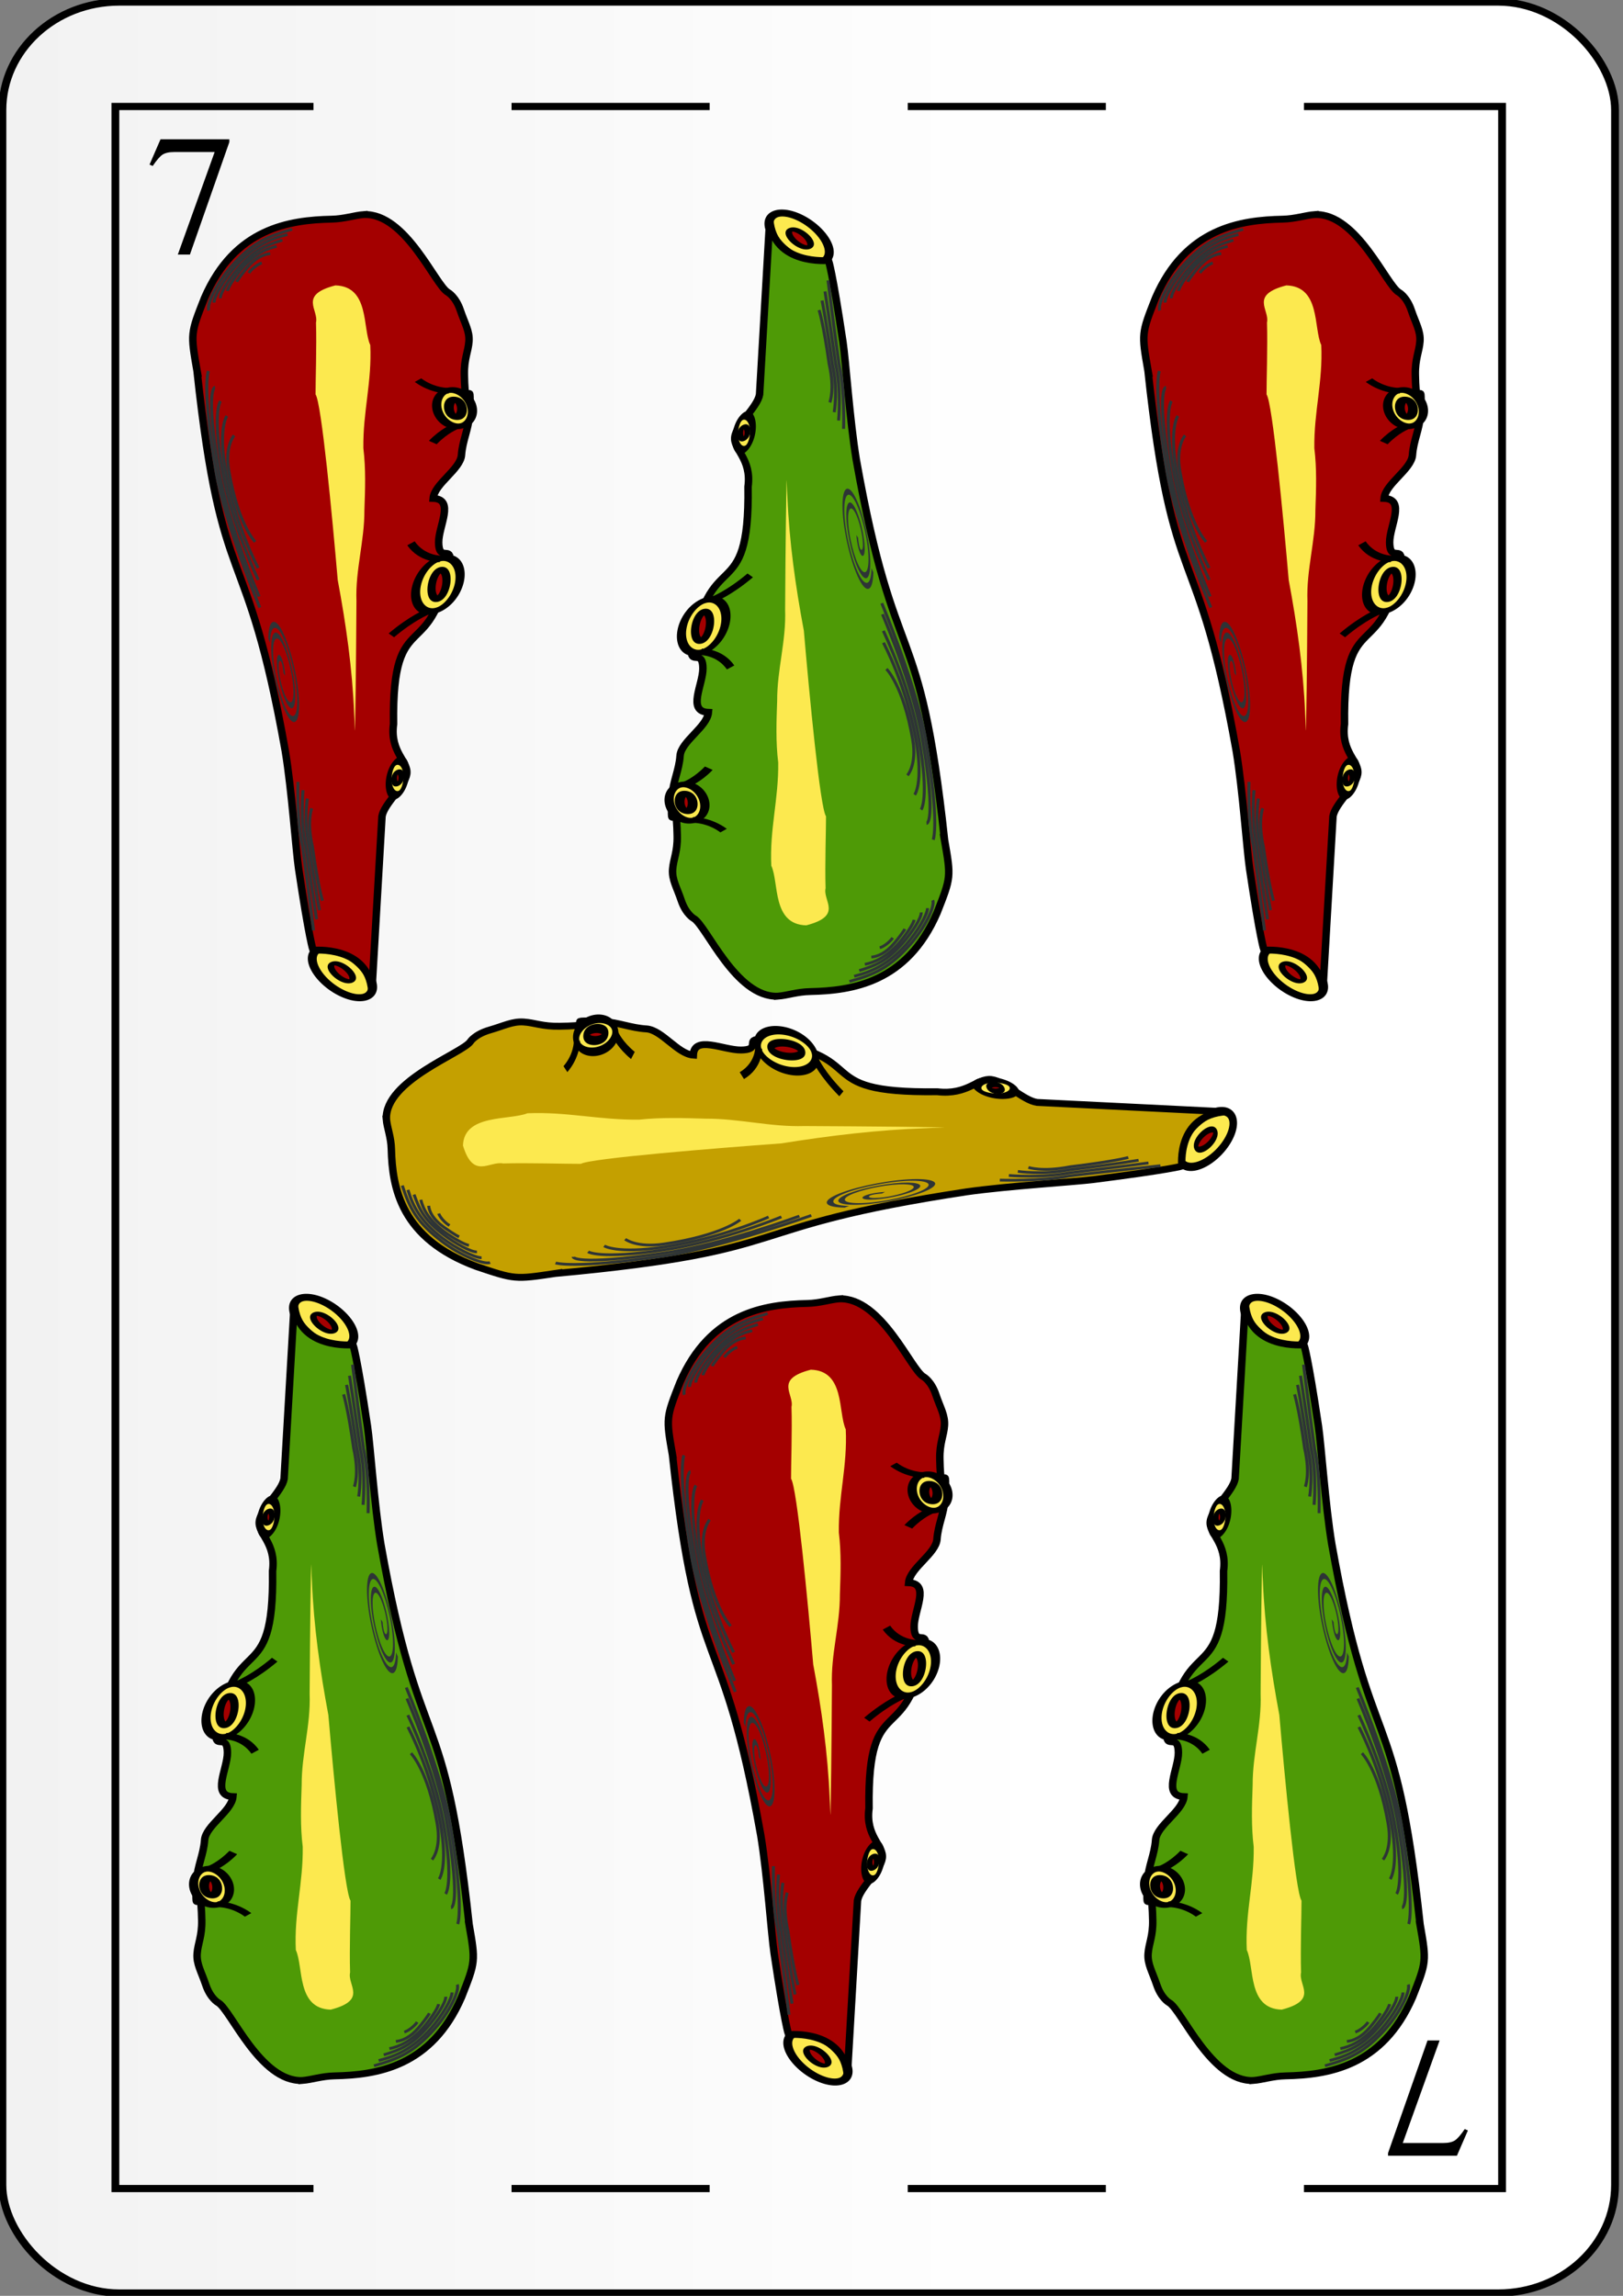 <?xml version="1.0" encoding="UTF-8" standalone="no"?>
<!-- Created with Inkscape (http://www.inkscape.org/) -->

<svg
   width="210mm"
   height="297mm"
   viewBox="0 0 210 297"
   version="1.1"
   id="svg3160"
   inkscape:version="1.1.2 (b8e25be833, 2022-02-05)"
   sodipodi:docname="7b.svg"
   xmlns:inkscape="http://www.inkscape.org/namespaces/inkscape"
   xmlns:sodipodi="http://sodipodi.sourceforge.net/DTD/sodipodi-0.dtd"
   xmlns:xlink="http://www.w3.org/1999/xlink"
   xmlns="http://www.w3.org/2000/svg"
   xmlns:svg="http://www.w3.org/2000/svg">
  <rect x="0" y="0" width="210" height="297" fill="#808080" stroke="none"/>
  <sodipodi:namedview
     id="namedview3162"
     pagecolor="#ffffff"
     bordercolor="#666666"
     borderopacity="1.0"
     inkscape:pageshadow="2"
     inkscape:pageopacity="0.0"
     inkscape:pagecheckerboard="0"
     inkscape:document-units="mm"
     showgrid="false"
     inkscape:zoom="0.366586"
     inkscape:cx="-606.95171"
     inkscape:cy="862.00783"
     inkscape:window-width="1920"
     inkscape:window-height="1009"
     inkscape:window-x="-8"
     inkscape:window-y="-8"
     inkscape:window-maximized="1"
     inkscape:current-layer="layer1" />
  <defs
     id="defs3157">
    <linearGradient
       x1="135.067"
       y1="-723.179"
       x2="-384.797"
       y2="-723.179"
       id="linearGradient4973"
       xlink:href="#linearGradient3293"
       gradientUnits="userSpaceOnUse" />
    <linearGradient
       id="linearGradient3293">
      <stop
         id="stop3295"
         style="stop-color:#ffffff;stop-opacity:1"
         offset="0" />
      <stop
         id="stop3297"
         style="stop-color:#cccccc;stop-opacity:1"
         offset="1" />
    </linearGradient>
    <linearGradient
       inkscape:collect="always"
       xlink:href="#linearGradient3293"
       id="linearGradient5612"
       gradientUnits="userSpaceOnUse"
       x1="135.067"
       y1="-723.179"
       x2="-384.797"
       y2="-723.179"
       gradientTransform="translate(1242,1286)" />
  </defs>
  <g
     inkscape:label="Capa 1"
     inkscape:groupmode="layer"
     id="layer1">
    <g
       transform="matrix(1.008,0,0,0.932,-1252.129,-386.389)"
       id="7_club">
      <rect
         width="207"
         height="318"
         rx="15"
         ry="15"
         x="1242.5"
         y="414.862"
         id="use7530"
         style="fill:url(#linearGradient5612);fill-opacity:1;stroke:#000000;stroke-width:1;stroke-linecap:square;stroke-linejoin:miter;stroke-miterlimit:4;stroke-dasharray:none;stroke-opacity:1" />
      <path
         d="m 1307.857,429.362 h 25.429 m 25.429,0 h 25.428 m 25.429,0 H 1435 v 289 h -25.429 m -25.429,0 h -25.428 m -25.429,0 h -25.429 m -25.429,0 H 1257 V 429.362 h 25.428"
         id="use7656"
         style="fill:none;stroke:#000000;stroke-opacity:1" />
      <g
         id="use3238"
         transform="translate(0,954)">
        <g
           transform="matrix(1.235,0,0,1.235,-192.372,196.141)"
           id="use5594"
           style="font-style:normal;font-variant:normal;font-weight:normal;font-stretch:normal;font-size:19.335px;line-height:125%;font-family:FreeSerif;-inkscape-font-specification:FreeSerif">
          <path
             d="m 1185.428,-579.938 v 0.309 l -4.099,12.645 h -1.257 l 3.828,-11.524 h -4.196 c -0.528,10e-6 -0.935,0.097 -1.218,0.29 -0.271,0.193 -0.612,0.619 -1.025,1.276 l -0.329,-0.155 1.141,-2.842 h 7.154"
             id="path5600"
             style="font-style:normal;font-variant:normal;font-weight:normal;font-stretch:normal;font-size:19.335px;line-height:125%;font-family:FreeSerif;-inkscape-font-specification:FreeSerif" />
        </g>
        <g
           transform="matrix(-1.235,0,0,-1.235,2884.372,-956.416)"
           id="use5596"
           style="font-style:normal;font-variant:normal;font-weight:normal;font-stretch:normal;font-size:19.335px;line-height:125%;font-family:FreeSerif;-inkscape-font-specification:FreeSerif">
          <path
             d="m 1185.428,-579.938 v 0.309 l -4.099,12.645 h -1.257 l 3.828,-11.524 h -4.196 c -0.528,10e-6 -0.935,0.097 -1.218,0.29 -0.271,0.193 -0.612,0.619 -1.025,1.276 l -0.329,-0.155 1.141,-2.842 h 7.154"
             id="path5604"
             style="font-style:normal;font-variant:normal;font-weight:normal;font-stretch:normal;font-size:19.335px;line-height:125%;font-family:FreeSerif;-inkscape-font-specification:FreeSerif" />
        </g>
      </g>
      <g
         id="use3892"
         transform="translate(207)">
        <g
           transform="matrix(0.799,0,0,0.799,1191.287,385.52)"
           id="use5090">
          <g
             transform="translate(-197.871)"
             id="g5540"
             style="fill:#c4a000">
            <g
               transform="matrix(1.527,-0.39,0.383,0.981,-205.761,-17.398)"
               id="g5500"
               style="fill:#fce94f;fill-opacity:1;stroke-width:0.562;stroke-miterlimit:4;stroke-dasharray:none">
              <path
                 d="m 104.97,269.5 a 2.47,4.464 0 1 1 -4.94,0 2.47,4.464 0 1 1 4.94,0 z"
                 transform="matrix(-0.766,0.456,0.353,1.036,88.376,-57.12)"
                 id="path5496"
                 style="color:#000000;display:inline;overflow:visible;visibility:visible;fill:#fce94f;fill-opacity:1;fill-rule:nonzero;stroke:#000000;stroke-width:1.048;stroke-miterlimit:4;stroke-dasharray:none;stroke-opacity:1;marker:none;enable-background:accumulate" />
              <path
                 d="m 104.044,268.741 a 1.332,3.483 0 1 1 -2.664,0 1.332,3.483 0 1 1 2.664,0 z"
                 transform="matrix(-0.498,0.158,0.154,0.497,114.72,118.926)"
                 id="path5498"
                 style="color:#000000;display:inline;overflow:visible;visibility:visible;fill:#a40000;fill-opacity:1;fill-rule:nonzero;stroke:#000000;stroke-width:1.293;stroke-linecap:butt;stroke-linejoin:round;stroke-miterlimit:4;stroke-dasharray:none;stroke-dashoffset:0;stroke-opacity:1;marker:none;enable-background:accumulate" />
            </g>
            <path
               d="m 34.154,100.736 c 4.033,40.324 7.918,27.988 14.189,66.122 1.049,6.889 1.684,17.063 2.137,20.419 1.703,12.342 2.326,14.181 2.326,14.181 0,0 8.869,-0.93 9.443,7.131 l 1.629,-30.415 c 0.349,-2.192 3.685,-5.144 3.975,-7.354 0.29,-2.209 -2.731,-3.785 -2.121,-8.661 -0.293,-21.523 6.488,-9.319 8.995,-29.324 -0.374,-0.863 -1.722,0.574 -1.746,-2.234 -0.024,-2.808 2.63,-7.504 -0.884,-7.646 0.195,-2.537 4.386,-5.041 4.552,-7.546 0.165,-2.505 1.139,-4.498 1.272,-6.915 0.438,-8.659 -0.662,1.604 -0.813,-7.021 -0.053,-2.779 0.623,-3.997 0.741,-5.797 C 77.967,93.875 77.185,92.588 76.453,90.249 75.722,87.911 74.473,87.165 74.473,87.165 72.44,85.96 67.722,73.378 60.965,73.644 l -1.44e-4,-2.73e-4 c -1.513,0.125 -3.11,0.755 -5.201,0.803 -6.693,0.155 -15.539,1.507 -20.399,13.682 -2.25,6.173 -2.25,6.173 -1.21,12.608 z"
               id="path5502"
               style="fill:#a40000;stroke:#000000;stroke-width:1.199;stroke-linecap:butt;stroke-linejoin:miter;stroke-miterlimit:4;stroke-dasharray:none;stroke-opacity:1" />
            <path
               d="m 56.761,137.117 c 1.337,7.699 2.348,15.434 2.641,23.192 0.078,0.901 0.146,4.754 0.156,2.039 0.142,-7.436 0.215,-21.555 0.215,-21.555 -0.185,-5.484 1.301,-10.362 1.279,-15.843 0.118,-3.574 0.241,-7.137 -0.169,-10.713 -0.081,-6.357 1.399,-11.566 1.111,-17.924 -1.263,-2.927 -0.093,-10.198 -5.611,-10.36 -5.967,1.667 -2.632,4.24 -3.11,6.458 0.127,4.005 -0.085,10.382 -0.069,12.481 0.954,1.438 2.711,21.552 3.559,32.227 z"
               id="path5504"
               style="fill:#fce94f;fill-opacity:1;stroke:none" />
            <g
               transform="matrix(-0.629,-0.506,0.659,-0.387,60.569,197.908)"
               id="g5514"
               style="fill:#fce94f;fill-opacity:1;stroke-width:1.2;stroke-miterlimit:4;stroke-dasharray:none">
              <path
                 d="m 107.978,269.5 a 5.478,2.916 0 1 1 -10.955,0 5.478,2.916 0 1 1 10.955,0 z"
                 transform="matrix(0.774,0.437,-0.334,1.044,104.164,-214.209)"
                 id="path5506"
                 style="color:#000000;display:inline;overflow:visible;visibility:visible;fill:#fce94f;fill-opacity:1;fill-rule:nonzero;stroke:#000000;stroke-width:1.617;stroke-miterlimit:4;stroke-dasharray:none;stroke-opacity:1;marker:none;enable-background:accumulate" />
              <path
                 d="m 89.773,108.572 c 0,0 0.379,-2.297 -0.757,-6.207"
                 id="path5508"
                 style="fill:#fce94f;fill-opacity:1;stroke:#000000;stroke-width:1.579;stroke-linecap:butt;stroke-linejoin:miter;stroke-miterlimit:4;stroke-dasharray:none;stroke-opacity:1" />
              <path
                 d="m 97.648,114.328 c 0,0 1.589,-2.201 5.345,-2.231"
                 id="path5510"
                 style="fill:none;stroke:#000000;stroke-width:1.579;stroke-linecap:butt;stroke-linejoin:miter;stroke-miterlimit:4;stroke-dasharray:none;stroke-opacity:1" />
              <path
                 d="m 96.07,112.091 a 2.664,1.034 0 1 1 -5.327,0 2.664,1.034 0 1 1 5.327,0 z"
                 transform="matrix(0.684,0.61,-0.765,0.779,115.23,-32.258)"
                 id="path5512"
                 style="color:#000000;display:inline;overflow:visible;visibility:visible;fill:#a40000;fill-opacity:1;stroke:#000000;stroke-width:1.579;stroke-linecap:butt;stroke-linejoin:round;stroke-miterlimit:4;stroke-dasharray:none;stroke-dashoffset:0;stroke-opacity:1;marker:none;enable-background:accumulate" />
            </g>
            <path
               d="m 97.493,143.391 c -1.436,-2.634 1.568,-3.192 2.974,-1.622 1.486,1.658 0.835,4.252 -0.878,5.466 -2.149,1.523 -5.162,0.741 -6.562,-1.408 -1.619,-2.483 -0.715,-5.86 1.756,-7.403 2.752,-1.718 6.44,-0.711 8.104,2.025 1.813,2.98 0.717,6.943 -2.247,8.714 -3.182,1.901 -7.391,0.726 -9.258,-2.439 -1.984,-3.364 -0.738,-7.797 2.608,-9.752 2.909,-1.7 6.695,-1.149 9.05,1.244"
               transform="matrix(-0.239,0.024,0.216,1.162,40.519,-15.438)"
               id="path5516"
               style="fill:none;stroke:#2e3436;stroke-width:0.901;stroke-linecap:butt;stroke-linejoin:miter;stroke-miterlimit:4;stroke-dasharray:none;stroke-opacity:1" />
            <path
               d="m 36.063,90.307 c -0.436,-0.965 1.245,-4.79 3.608,-7.674 3.349,-4.087 5.728,-5.2 9.765,-6.43 M 36.895,88.939 c 0.009,-1.135 1.652,-4.13 3.399,-6.268 2.932,-3.59 5.658,-4.798 8.389,-5.561 M 37.907,88.194 c -0.058,-0.93 1.467,-3.482 2.974,-5.336 2.479,-3.049 4.306,-3.872 6.986,-4.767 m -8.814,8.823 c 0.103,-0.75 1.425,-2.787 2.44,-4.046 1.973,-2.449 3.989,-3.374 5.471,-3.688 m -6.426,6.149 c 0.177,-0.44 1.222,-1.873 1.676,-2.45 1.376,-1.749 2.675,-2.342 3.705,-2.44 m -3.43,3.349 c 0.523,-0.812 1.54,-1.586 2.08,-1.723"
               id="path5518"
               style="fill:none;stroke:#2e3436;stroke-width:0.48;stroke-linecap:butt;stroke-linejoin:miter;stroke-miterlimit:4;stroke-dasharray:none;stroke-opacity:1" />
            <g
               transform="matrix(0.872,0,0,0.725,5.694,12.235)"
               id="g5524">
              <path
                 d="m 107.978,269.5 a 5.478,2.916 0 1 1 -10.955,0 5.478,2.916 0 1 1 10.955,0 z"
                 transform="matrix(-0.1,-0.64,0.52,-0.752,-60.305,487.969)"
                 id="path5520"
                 style="color:#000000;display:inline;overflow:visible;visibility:visible;fill:#fce94f;fill-opacity:1;fill-rule:nonzero;stroke:#000000;stroke-width:2.061;stroke-miterlimit:4;stroke-dasharray:none;stroke-opacity:1;marker:none;enable-background:accumulate" />
              <path
                 d="m 96.07,112.091 a 2.664,1.034 0 1 1 -5.327,0 2.664,1.034 0 1 1 5.327,0 z"
                 transform="matrix(-0.004,-0.56,0.626,-0.284,-0.173,303.835)"
                 id="path5522"
                 style="color:#000000;display:inline;overflow:visible;visibility:visible;fill:#a40000;fill-opacity:1;stroke:#000000;stroke-width:1.676;stroke-linecap:butt;stroke-linejoin:round;stroke-miterlimit:4;stroke-dasharray:none;stroke-dashoffset:0;stroke-opacity:1;marker:none;enable-background:accumulate" />
            </g>
            <path
               d="m 52.59,176.797 c 0,0 -0.834,2.186 0.106,6.669 0.928,7.141 1.622,9.377 1.622,9.377 M 51.891,175.097 c 0,0 -0.648,3.873 0.292,8.355 0.928,7.141 1.656,11.039 1.656,11.039 m -2.653,-20.841 c 0,0 -0.481,5.307 0.459,9.789 0.928,7.141 1.718,12.638 1.718,12.638 m -2.983,-23.877 c 0,0 -0.213,6.744 0.727,11.226 0.928,7.141 1.771,14.574 1.771,14.574"
               id="path5526"
               style="fill:none;stroke:#2e3436;stroke-width:0.48;stroke-linecap:butt;stroke-linejoin:miter;stroke-miterlimit:4;stroke-dasharray:none;stroke-opacity:1" />
            <path
               d="m 40.118,112.015 c 0,0 -1.544,1.817 -0.839,6.233 1.489,9.332 4.216,12.247 4.216,12.247 m -4.54,-21.862 c 0,0 -1.439,2.077 -0.191,9.649 1.537,9.327 5.211,16.77 5.211,16.77 m -6.045,-28.998 c 0,0 -1.364,1.726 0.331,12.261 1.501,9.331 5.731,18.796 5.731,18.796 m -6.939,-33.466 c 0,0 -1.642,0.03 0.668,14.706 1.469,9.334 6.413,21.643 6.413,21.643 m -8.148,-39.166 c 0,0 -1.09,2.761 1.219,17.436 1.469,9.334 7.04,23.647 7.04,23.647"
               id="path5528"
               style="fill:none;stroke:#2e3436;stroke-width:0.48;stroke-linecap:butt;stroke-linejoin:miter;stroke-miterlimit:4;stroke-dasharray:none;stroke-opacity:1" />
            <g
               transform="matrix(-0.471,-0.745,1,-0.573,4.942,271.718)"
               id="g5538"
               style="fill:#fce94f;fill-opacity:1;stroke-width:0.905;stroke-miterlimit:4;stroke-dasharray:none">
              <path
                 d="m 107.978,269.5 a 5.478,2.916 0 1 1 -10.955,0 5.478,2.916 0 1 1 10.955,0 z"
                 transform="matrix(0.774,0.437,-0.334,1.044,104.164,-214.209)"
                 id="path5530"
                 style="color:#000000;display:inline;overflow:visible;visibility:visible;fill:#fce94f;fill-opacity:1;fill-rule:nonzero;stroke:#000000;stroke-width:1.219;stroke-miterlimit:4;stroke-dasharray:none;stroke-opacity:1;marker:none;enable-background:accumulate" />
              <path
                 d="m 89.773,108.572 c 0,0 0.379,-2.297 -0.757,-6.207"
                 id="path5532"
                 style="fill:#fce94f;fill-opacity:1;stroke:#000000;stroke-width:1.19;stroke-linecap:butt;stroke-linejoin:miter;stroke-miterlimit:4;stroke-dasharray:none;stroke-opacity:1" />
              <path
                 d="m 97.648,114.328 c 0,0 1.589,-2.201 5.345,-2.231"
                 id="path5534"
                 style="fill:none;stroke:#000000;stroke-width:1.19;stroke-linecap:butt;stroke-linejoin:miter;stroke-miterlimit:4;stroke-dasharray:none;stroke-opacity:1" />
              <path
                 d="m 96.07,112.091 a 2.664,1.034 0 1 1 -5.327,0 2.664,1.034 0 1 1 5.327,0 z"
                 transform="rotate(31.561,93.406,112.091)"
                 id="path5536"
                 style="color:#000000;display:inline;overflow:visible;visibility:visible;fill:#a40000;fill-opacity:1;stroke:#000000;stroke-width:1.19;stroke-linecap:butt;stroke-linejoin:round;stroke-miterlimit:4;stroke-dasharray:none;stroke-dashoffset:0;stroke-opacity:1;marker:none;enable-background:accumulate" />
            </g>
          </g>
        </g>
        <g
           transform="matrix(-0.799,0,0,-0.799,1183.731,611.699)"
           id="use5092">
          <g
             id="g5590">
            <g
               id="g5588">
              <g
                 transform="matrix(1.527,-0.39,0.383,0.981,-205.761,-17.398)"
                 id="g5548"
                 style="fill:#fce94f;fill-opacity:1;stroke-width:0.562;stroke-miterlimit:4;stroke-dasharray:none">
                <path
                   d="m 104.97,269.5 a 2.47,4.464 0 1 1 -4.94,0 2.47,4.464 0 1 1 4.94,0 z"
                   transform="matrix(-0.766,0.456,0.353,1.036,88.376,-57.12)"
                   id="path5544"
                   style="color:#000000;display:inline;overflow:visible;visibility:visible;fill:#fce94f;fill-opacity:1;fill-rule:nonzero;stroke:#000000;stroke-width:1.048;stroke-miterlimit:4;stroke-dasharray:none;stroke-opacity:1;marker:none;enable-background:accumulate" />
                <path
                   d="m 104.044,268.741 a 1.332,3.483 0 1 1 -2.664,0 1.332,3.483 0 1 1 2.664,0 z"
                   transform="matrix(-0.498,0.158,0.154,0.497,114.72,118.926)"
                   id="path5546"
                   style="color:#000000;display:inline;overflow:visible;visibility:visible;fill:#a40000;fill-opacity:1;fill-rule:nonzero;stroke:#000000;stroke-width:1.293;stroke-linecap:butt;stroke-linejoin:round;stroke-miterlimit:4;stroke-dasharray:none;stroke-dashoffset:0;stroke-opacity:1;marker:none;enable-background:accumulate" />
              </g>
              <path
                 d="m 34.154,100.736 c 4.033,40.324 7.918,27.988 14.189,66.122 1.049,6.889 1.684,17.063 2.137,20.419 1.703,12.342 2.326,14.181 2.326,14.181 0,0 8.869,-0.93 9.443,7.131 l 1.629,-30.415 c 0.349,-2.192 3.685,-5.144 3.975,-7.354 0.29,-2.209 -2.731,-3.785 -2.121,-8.661 -0.293,-21.523 6.488,-9.319 8.995,-29.324 -0.374,-0.863 -1.722,0.574 -1.746,-2.234 -0.024,-2.808 2.63,-7.504 -0.884,-7.646 0.195,-2.537 4.386,-5.041 4.552,-7.546 0.165,-2.505 1.139,-4.498 1.272,-6.915 0.438,-8.659 -0.662,1.604 -0.813,-7.021 -0.053,-2.779 0.623,-3.997 0.741,-5.797 C 77.967,93.875 77.185,92.588 76.453,90.249 75.722,87.911 74.473,87.165 74.473,87.165 72.44,85.96 67.722,73.378 60.965,73.644 l -1.44e-4,-2.73e-4 c -1.513,0.125 -3.11,0.755 -5.201,0.803 -6.693,0.155 -15.539,1.507 -20.399,13.682 -2.25,6.173 -2.25,6.173 -1.21,12.608 z"
                 id="path5550"
                 style="fill:#4e9a06;stroke:#000000;stroke-width:1.199;stroke-linecap:butt;stroke-linejoin:miter;stroke-miterlimit:4;stroke-dasharray:none;stroke-opacity:1" />
              <path
                 d="m 56.761,137.117 c 1.337,7.699 2.348,15.434 2.641,23.192 0.078,0.901 0.146,4.754 0.156,2.039 0.142,-7.436 0.215,-21.555 0.215,-21.555 -0.185,-5.484 1.301,-10.362 1.279,-15.843 0.118,-3.574 0.241,-7.137 -0.169,-10.713 -0.081,-6.357 1.399,-11.566 1.111,-17.924 -1.263,-2.927 -0.093,-10.198 -5.611,-10.36 -5.967,1.667 -2.632,4.24 -3.11,6.458 0.127,4.005 -0.085,10.382 -0.069,12.481 0.954,1.438 2.711,21.552 3.559,32.227 z"
                 id="path5552"
                 style="fill:#fce94f;fill-opacity:1;stroke:none" />
              <g
                 transform="matrix(-0.629,-0.506,0.659,-0.387,60.569,197.908)"
                 id="g5562"
                 style="fill:#fce94f;fill-opacity:1;stroke-width:1.2;stroke-miterlimit:4;stroke-dasharray:none">
                <path
                   d="m 107.978,269.5 a 5.478,2.916 0 1 1 -10.955,0 5.478,2.916 0 1 1 10.955,0 z"
                   transform="matrix(0.774,0.437,-0.334,1.044,104.164,-214.209)"
                   id="path5554"
                   style="color:#000000;display:inline;overflow:visible;visibility:visible;fill:#fce94f;fill-opacity:1;fill-rule:nonzero;stroke:#000000;stroke-width:1.617;stroke-miterlimit:4;stroke-dasharray:none;stroke-opacity:1;marker:none;enable-background:accumulate" />
                <path
                   d="m 89.773,108.572 c 0,0 0.379,-2.297 -0.757,-6.207"
                   id="path5556"
                   style="fill:#fce94f;fill-opacity:1;stroke:#000000;stroke-width:1.579;stroke-linecap:butt;stroke-linejoin:miter;stroke-miterlimit:4;stroke-dasharray:none;stroke-opacity:1" />
                <path
                   d="m 97.648,114.328 c 0,0 1.589,-2.201 5.345,-2.231"
                   id="path5558"
                   style="fill:none;stroke:#000000;stroke-width:1.579;stroke-linecap:butt;stroke-linejoin:miter;stroke-miterlimit:4;stroke-dasharray:none;stroke-opacity:1" />
                <path
                   d="m 96.07,112.091 a 2.664,1.034 0 1 1 -5.327,0 2.664,1.034 0 1 1 5.327,0 z"
                   transform="matrix(0.684,0.61,-0.765,0.779,115.23,-32.258)"
                   id="path5560"
                   style="color:#000000;display:inline;overflow:visible;visibility:visible;fill:#a40000;fill-opacity:1;stroke:#000000;stroke-width:1.579;stroke-linecap:butt;stroke-linejoin:round;stroke-miterlimit:4;stroke-dasharray:none;stroke-dashoffset:0;stroke-opacity:1;marker:none;enable-background:accumulate" />
              </g>
              <path
                 d="m 97.493,143.391 c -1.436,-2.634 1.568,-3.192 2.974,-1.622 1.486,1.658 0.835,4.252 -0.878,5.466 -2.149,1.523 -5.162,0.741 -6.562,-1.408 -1.619,-2.483 -0.715,-5.86 1.756,-7.403 2.752,-1.718 6.44,-0.711 8.104,2.025 1.813,2.98 0.717,6.943 -2.247,8.714 -3.182,1.901 -7.391,0.726 -9.258,-2.439 -1.984,-3.364 -0.738,-7.797 2.608,-9.752 2.909,-1.7 6.695,-1.149 9.05,1.244"
                 transform="matrix(-0.239,0.024,0.216,1.162,40.519,-15.438)"
                 id="path5564"
                 style="fill:none;stroke:#2e3436;stroke-width:0.901;stroke-linecap:butt;stroke-linejoin:miter;stroke-miterlimit:4;stroke-dasharray:none;stroke-opacity:1" />
              <path
                 d="m 36.063,90.307 c -0.436,-0.965 1.245,-4.79 3.608,-7.674 3.349,-4.087 5.728,-5.2 9.765,-6.43 M 36.895,88.939 c 0.009,-1.135 1.652,-4.13 3.399,-6.268 2.932,-3.59 5.658,-4.798 8.389,-5.561 M 37.907,88.194 c -0.058,-0.93 1.467,-3.482 2.974,-5.336 2.479,-3.049 4.306,-3.872 6.986,-4.767 m -8.814,8.823 c 0.103,-0.75 1.425,-2.787 2.44,-4.046 1.973,-2.449 3.989,-3.374 5.471,-3.688 m -6.426,6.149 c 0.177,-0.44 1.222,-1.873 1.676,-2.45 1.376,-1.749 2.675,-2.342 3.705,-2.44 m -3.43,3.349 c 0.523,-0.812 1.54,-1.586 2.08,-1.723"
                 id="path5566"
                 style="fill:none;stroke:#2e3436;stroke-width:0.48;stroke-linecap:butt;stroke-linejoin:miter;stroke-miterlimit:4;stroke-dasharray:none;stroke-opacity:1" />
              <g
                 transform="matrix(0.872,0,0,0.725,5.694,12.235)"
                 id="g5572">
                <path
                   d="m 107.978,269.5 a 5.478,2.916 0 1 1 -10.955,0 5.478,2.916 0 1 1 10.955,0 z"
                   transform="matrix(-0.1,-0.64,0.52,-0.752,-60.305,487.969)"
                   id="path5568"
                   style="color:#000000;display:inline;overflow:visible;visibility:visible;fill:#fce94f;fill-opacity:1;fill-rule:nonzero;stroke:#000000;stroke-width:2.061;stroke-miterlimit:4;stroke-dasharray:none;stroke-opacity:1;marker:none;enable-background:accumulate" />
                <path
                   d="m 96.07,112.091 a 2.664,1.034 0 1 1 -5.327,0 2.664,1.034 0 1 1 5.327,0 z"
                   transform="matrix(-0.004,-0.56,0.626,-0.284,-0.173,303.835)"
                   id="path5570"
                   style="color:#000000;display:inline;overflow:visible;visibility:visible;fill:#a40000;fill-opacity:1;stroke:#000000;stroke-width:1.676;stroke-linecap:butt;stroke-linejoin:round;stroke-miterlimit:4;stroke-dasharray:none;stroke-dashoffset:0;stroke-opacity:1;marker:none;enable-background:accumulate" />
              </g>
              <path
                 d="m 52.59,176.797 c 0,0 -0.834,2.186 0.106,6.669 0.928,7.141 1.622,9.377 1.622,9.377 M 51.891,175.097 c 0,0 -0.648,3.873 0.292,8.355 0.928,7.141 1.656,11.039 1.656,11.039 m -2.653,-20.841 c 0,0 -0.481,5.307 0.459,9.789 0.928,7.141 1.718,12.638 1.718,12.638 m -2.983,-23.877 c 0,0 -0.213,6.744 0.727,11.226 0.928,7.141 1.771,14.574 1.771,14.574"
                 id="path5574"
                 style="fill:none;stroke:#2e3436;stroke-width:0.48;stroke-linecap:butt;stroke-linejoin:miter;stroke-miterlimit:4;stroke-dasharray:none;stroke-opacity:1" />
              <path
                 d="m 40.118,112.015 c 0,0 -1.544,1.817 -0.839,6.233 1.489,9.332 4.216,12.247 4.216,12.247 m -4.54,-21.862 c 0,0 -1.439,2.077 -0.191,9.649 1.537,9.327 5.211,16.77 5.211,16.77 m -6.045,-28.998 c 0,0 -1.364,1.726 0.331,12.261 1.501,9.331 5.731,18.796 5.731,18.796 m -6.939,-33.466 c 0,0 -1.642,0.03 0.668,14.706 1.469,9.334 6.413,21.643 6.413,21.643 m -8.148,-39.166 c 0,0 -1.09,2.761 1.219,17.436 1.469,9.334 7.04,23.647 7.04,23.647"
                 id="path5576"
                 style="fill:none;stroke:#2e3436;stroke-width:0.48;stroke-linecap:butt;stroke-linejoin:miter;stroke-miterlimit:4;stroke-dasharray:none;stroke-opacity:1" />
              <g
                 transform="matrix(-0.471,-0.745,1,-0.573,4.942,271.718)"
                 id="g5586"
                 style="fill:#fce94f;fill-opacity:1;stroke-width:0.905;stroke-miterlimit:4;stroke-dasharray:none">
                <path
                   d="m 107.978,269.5 a 5.478,2.916 0 1 1 -10.955,0 5.478,2.916 0 1 1 10.955,0 z"
                   transform="matrix(0.774,0.437,-0.334,1.044,104.164,-214.209)"
                   id="path5578"
                   style="color:#000000;display:inline;overflow:visible;visibility:visible;fill:#fce94f;fill-opacity:1;fill-rule:nonzero;stroke:#000000;stroke-width:1.219;stroke-miterlimit:4;stroke-dasharray:none;stroke-opacity:1;marker:none;enable-background:accumulate" />
                <path
                   d="m 89.773,108.572 c 0,0 0.379,-2.297 -0.757,-6.207"
                   id="path5580"
                   style="fill:#fce94f;fill-opacity:1;stroke:#000000;stroke-width:1.19;stroke-linecap:butt;stroke-linejoin:miter;stroke-miterlimit:4;stroke-dasharray:none;stroke-opacity:1" />
                <path
                   d="m 97.648,114.328 c 0,0 1.589,-2.201 5.345,-2.231"
                   id="path5582"
                   style="fill:none;stroke:#000000;stroke-width:1.19;stroke-linecap:butt;stroke-linejoin:miter;stroke-miterlimit:4;stroke-dasharray:none;stroke-opacity:1" />
                <path
                   d="m 96.07,112.091 a 2.664,1.034 0 1 1 -5.327,0 2.664,1.034 0 1 1 5.327,0 z"
                   transform="rotate(31.561,93.406,112.091)"
                   id="path5584"
                   style="color:#000000;display:inline;overflow:visible;visibility:visible;fill:#a40000;fill-opacity:1;stroke:#000000;stroke-width:1.19;stroke-linecap:butt;stroke-linejoin:round;stroke-miterlimit:4;stroke-dasharray:none;stroke-dashoffset:0;stroke-opacity:1;marker:none;enable-background:accumulate" />
              </g>
            </g>
          </g>
        </g>
        <g
           transform="matrix(0.799,0,0,0.799,1313.358,385.52)"
           id="use5094">
          <g
             transform="translate(-197.871)"
             id="g5244"
             style="fill:#c4a000">
            <g
               transform="matrix(1.527,-0.39,0.383,0.981,-205.761,-17.398)"
               id="g5204"
               style="fill:#fce94f;fill-opacity:1;stroke-width:0.562;stroke-miterlimit:4;stroke-dasharray:none">
              <path
                 d="m 104.97,269.5 a 2.47,4.464 0 1 1 -4.94,0 2.47,4.464 0 1 1 4.94,0 z"
                 transform="matrix(-0.766,0.456,0.353,1.036,88.376,-57.12)"
                 id="path5200"
                 style="color:#000000;display:inline;overflow:visible;visibility:visible;fill:#fce94f;fill-opacity:1;fill-rule:nonzero;stroke:#000000;stroke-width:1.048;stroke-miterlimit:4;stroke-dasharray:none;stroke-opacity:1;marker:none;enable-background:accumulate" />
              <path
                 d="m 104.044,268.741 a 1.332,3.483 0 1 1 -2.664,0 1.332,3.483 0 1 1 2.664,0 z"
                 transform="matrix(-0.498,0.158,0.154,0.497,114.72,118.926)"
                 id="path5202"
                 style="color:#000000;display:inline;overflow:visible;visibility:visible;fill:#a40000;fill-opacity:1;fill-rule:nonzero;stroke:#000000;stroke-width:1.293;stroke-linecap:butt;stroke-linejoin:round;stroke-miterlimit:4;stroke-dasharray:none;stroke-dashoffset:0;stroke-opacity:1;marker:none;enable-background:accumulate" />
            </g>
            <path
               d="m 34.154,100.736 c 4.033,40.324 7.918,27.988 14.189,66.122 1.049,6.889 1.684,17.063 2.137,20.419 1.703,12.342 2.326,14.181 2.326,14.181 0,0 8.869,-0.93 9.443,7.131 l 1.629,-30.415 c 0.349,-2.192 3.685,-5.144 3.975,-7.354 0.29,-2.209 -2.731,-3.785 -2.121,-8.661 -0.293,-21.523 6.488,-9.319 8.995,-29.324 -0.374,-0.863 -1.722,0.574 -1.746,-2.234 -0.024,-2.808 2.63,-7.504 -0.884,-7.646 0.195,-2.537 4.386,-5.041 4.552,-7.546 0.165,-2.505 1.139,-4.498 1.272,-6.915 0.438,-8.659 -0.662,1.604 -0.813,-7.021 -0.053,-2.779 0.623,-3.997 0.741,-5.797 C 77.967,93.875 77.185,92.588 76.453,90.249 75.722,87.911 74.473,87.165 74.473,87.165 72.44,85.96 67.722,73.378 60.965,73.644 l -1.44e-4,-2.73e-4 c -1.513,0.125 -3.11,0.755 -5.201,0.803 -6.693,0.155 -15.539,1.507 -20.399,13.682 -2.25,6.173 -2.25,6.173 -1.21,12.608 z"
               id="path5206"
               style="fill:#a40000;stroke:#000000;stroke-width:1.199;stroke-linecap:butt;stroke-linejoin:miter;stroke-miterlimit:4;stroke-dasharray:none;stroke-opacity:1" />
            <path
               d="m 56.761,137.117 c 1.337,7.699 2.348,15.434 2.641,23.192 0.078,0.901 0.146,4.754 0.156,2.039 0.142,-7.436 0.215,-21.555 0.215,-21.555 -0.185,-5.484 1.301,-10.362 1.279,-15.843 0.118,-3.574 0.241,-7.137 -0.169,-10.713 -0.081,-6.357 1.399,-11.566 1.111,-17.924 -1.263,-2.927 -0.093,-10.198 -5.611,-10.36 -5.967,1.667 -2.632,4.24 -3.11,6.458 0.127,4.005 -0.085,10.382 -0.069,12.481 0.954,1.438 2.711,21.552 3.559,32.227 z"
               id="path5208"
               style="fill:#fce94f;fill-opacity:1;stroke:none" />
            <g
               transform="matrix(-0.629,-0.506,0.659,-0.387,60.569,197.908)"
               id="g5218"
               style="fill:#fce94f;fill-opacity:1;stroke-width:1.2;stroke-miterlimit:4;stroke-dasharray:none">
              <path
                 d="m 107.978,269.5 a 5.478,2.916 0 1 1 -10.955,0 5.478,2.916 0 1 1 10.955,0 z"
                 transform="matrix(0.774,0.437,-0.334,1.044,104.164,-214.209)"
                 id="path5210"
                 style="color:#000000;display:inline;overflow:visible;visibility:visible;fill:#fce94f;fill-opacity:1;fill-rule:nonzero;stroke:#000000;stroke-width:1.617;stroke-miterlimit:4;stroke-dasharray:none;stroke-opacity:1;marker:none;enable-background:accumulate" />
              <path
                 d="m 89.773,108.572 c 0,0 0.379,-2.297 -0.757,-6.207"
                 id="path5212"
                 style="fill:#fce94f;fill-opacity:1;stroke:#000000;stroke-width:1.579;stroke-linecap:butt;stroke-linejoin:miter;stroke-miterlimit:4;stroke-dasharray:none;stroke-opacity:1" />
              <path
                 d="m 97.648,114.328 c 0,0 1.589,-2.201 5.345,-2.231"
                 id="path5214"
                 style="fill:none;stroke:#000000;stroke-width:1.579;stroke-linecap:butt;stroke-linejoin:miter;stroke-miterlimit:4;stroke-dasharray:none;stroke-opacity:1" />
              <path
                 d="m 96.07,112.091 a 2.664,1.034 0 1 1 -5.327,0 2.664,1.034 0 1 1 5.327,0 z"
                 transform="matrix(0.684,0.61,-0.765,0.779,115.23,-32.258)"
                 id="path5216"
                 style="color:#000000;display:inline;overflow:visible;visibility:visible;fill:#a40000;fill-opacity:1;stroke:#000000;stroke-width:1.579;stroke-linecap:butt;stroke-linejoin:round;stroke-miterlimit:4;stroke-dasharray:none;stroke-dashoffset:0;stroke-opacity:1;marker:none;enable-background:accumulate" />
            </g>
            <path
               d="m 97.493,143.391 c -1.436,-2.634 1.568,-3.192 2.974,-1.622 1.486,1.658 0.835,4.252 -0.878,5.466 -2.149,1.523 -5.162,0.741 -6.562,-1.408 -1.619,-2.483 -0.715,-5.86 1.756,-7.403 2.752,-1.718 6.44,-0.711 8.104,2.025 1.813,2.98 0.717,6.943 -2.247,8.714 -3.182,1.901 -7.391,0.726 -9.258,-2.439 -1.984,-3.364 -0.738,-7.797 2.608,-9.752 2.909,-1.7 6.695,-1.149 9.05,1.244"
               transform="matrix(-0.239,0.024,0.216,1.162,40.519,-15.438)"
               id="path5220"
               style="fill:none;stroke:#2e3436;stroke-width:0.901;stroke-linecap:butt;stroke-linejoin:miter;stroke-miterlimit:4;stroke-dasharray:none;stroke-opacity:1" />
            <path
               d="m 36.063,90.307 c -0.436,-0.965 1.245,-4.79 3.608,-7.674 3.349,-4.087 5.728,-5.2 9.765,-6.43 M 36.895,88.939 c 0.009,-1.135 1.652,-4.13 3.399,-6.268 2.932,-3.59 5.658,-4.798 8.389,-5.561 M 37.907,88.194 c -0.058,-0.93 1.467,-3.482 2.974,-5.336 2.479,-3.049 4.306,-3.872 6.986,-4.767 m -8.814,8.823 c 0.103,-0.75 1.425,-2.787 2.44,-4.046 1.973,-2.449 3.989,-3.374 5.471,-3.688 m -6.426,6.149 c 0.177,-0.44 1.222,-1.873 1.676,-2.45 1.376,-1.749 2.675,-2.342 3.705,-2.44 m -3.43,3.349 c 0.523,-0.812 1.54,-1.586 2.08,-1.723"
               id="path5222"
               style="fill:none;stroke:#2e3436;stroke-width:0.48;stroke-linecap:butt;stroke-linejoin:miter;stroke-miterlimit:4;stroke-dasharray:none;stroke-opacity:1" />
            <g
               transform="matrix(0.872,0,0,0.725,5.694,12.235)"
               id="g5228">
              <path
                 d="m 107.978,269.5 a 5.478,2.916 0 1 1 -10.955,0 5.478,2.916 0 1 1 10.955,0 z"
                 transform="matrix(-0.1,-0.64,0.52,-0.752,-60.305,487.969)"
                 id="path5224"
                 style="color:#000000;display:inline;overflow:visible;visibility:visible;fill:#fce94f;fill-opacity:1;fill-rule:nonzero;stroke:#000000;stroke-width:2.061;stroke-miterlimit:4;stroke-dasharray:none;stroke-opacity:1;marker:none;enable-background:accumulate" />
              <path
                 d="m 96.07,112.091 a 2.664,1.034 0 1 1 -5.327,0 2.664,1.034 0 1 1 5.327,0 z"
                 transform="matrix(-0.004,-0.56,0.626,-0.284,-0.173,303.835)"
                 id="path5226"
                 style="color:#000000;display:inline;overflow:visible;visibility:visible;fill:#a40000;fill-opacity:1;stroke:#000000;stroke-width:1.676;stroke-linecap:butt;stroke-linejoin:round;stroke-miterlimit:4;stroke-dasharray:none;stroke-dashoffset:0;stroke-opacity:1;marker:none;enable-background:accumulate" />
            </g>
            <path
               d="m 52.59,176.797 c 0,0 -0.834,2.186 0.106,6.669 0.928,7.141 1.622,9.377 1.622,9.377 M 51.891,175.097 c 0,0 -0.648,3.873 0.292,8.355 0.928,7.141 1.656,11.039 1.656,11.039 m -2.653,-20.841 c 0,0 -0.481,5.307 0.459,9.789 0.928,7.141 1.718,12.638 1.718,12.638 m -2.983,-23.877 c 0,0 -0.213,6.744 0.727,11.226 0.928,7.141 1.771,14.574 1.771,14.574"
               id="path5230"
               style="fill:none;stroke:#2e3436;stroke-width:0.48;stroke-linecap:butt;stroke-linejoin:miter;stroke-miterlimit:4;stroke-dasharray:none;stroke-opacity:1" />
            <path
               d="m 40.118,112.015 c 0,0 -1.544,1.817 -0.839,6.233 1.489,9.332 4.216,12.247 4.216,12.247 m -4.54,-21.862 c 0,0 -1.439,2.077 -0.191,9.649 1.537,9.327 5.211,16.77 5.211,16.77 m -6.045,-28.998 c 0,0 -1.364,1.726 0.331,12.261 1.501,9.331 5.731,18.796 5.731,18.796 m -6.939,-33.466 c 0,0 -1.642,0.03 0.668,14.706 1.469,9.334 6.413,21.643 6.413,21.643 m -8.148,-39.166 c 0,0 -1.09,2.761 1.219,17.436 1.469,9.334 7.04,23.647 7.04,23.647"
               id="path5232"
               style="fill:none;stroke:#2e3436;stroke-width:0.48;stroke-linecap:butt;stroke-linejoin:miter;stroke-miterlimit:4;stroke-dasharray:none;stroke-opacity:1" />
            <g
               transform="matrix(-0.471,-0.745,1,-0.573,4.942,271.718)"
               id="g5242"
               style="fill:#fce94f;fill-opacity:1;stroke-width:0.905;stroke-miterlimit:4;stroke-dasharray:none">
              <path
                 d="m 107.978,269.5 a 5.478,2.916 0 1 1 -10.955,0 5.478,2.916 0 1 1 10.955,0 z"
                 transform="matrix(0.774,0.437,-0.334,1.044,104.164,-214.209)"
                 id="path5234"
                 style="color:#000000;display:inline;overflow:visible;visibility:visible;fill:#fce94f;fill-opacity:1;fill-rule:nonzero;stroke:#000000;stroke-width:1.219;stroke-miterlimit:4;stroke-dasharray:none;stroke-opacity:1;marker:none;enable-background:accumulate" />
              <path
                 d="m 89.773,108.572 c 0,0 0.379,-2.297 -0.757,-6.207"
                 id="path5236"
                 style="fill:#fce94f;fill-opacity:1;stroke:#000000;stroke-width:1.19;stroke-linecap:butt;stroke-linejoin:miter;stroke-miterlimit:4;stroke-dasharray:none;stroke-opacity:1" />
              <path
                 d="m 97.648,114.328 c 0,0 1.589,-2.201 5.345,-2.231"
                 id="path5238"
                 style="fill:none;stroke:#000000;stroke-width:1.19;stroke-linecap:butt;stroke-linejoin:miter;stroke-miterlimit:4;stroke-dasharray:none;stroke-opacity:1" />
              <path
                 d="m 96.07,112.091 a 2.664,1.034 0 1 1 -5.327,0 2.664,1.034 0 1 1 5.327,0 z"
                 transform="rotate(31.561,93.406,112.091)"
                 id="path5240"
                 style="color:#000000;display:inline;overflow:visible;visibility:visible;fill:#a40000;fill-opacity:1;stroke:#000000;stroke-width:1.19;stroke-linecap:butt;stroke-linejoin:round;stroke-miterlimit:4;stroke-dasharray:none;stroke-dashoffset:0;stroke-opacity:1;marker:none;enable-background:accumulate" />
            </g>
          </g>
        </g>
        <g
           transform="matrix(-0.799,0,0,-0.799,1122.696,762.204)"
           id="use5096">
          <g
             id="g5442">
            <g
               id="g5440">
              <g
                 transform="matrix(1.527,-0.39,0.383,0.981,-205.761,-17.398)"
                 id="g5400"
                 style="fill:#fce94f;fill-opacity:1;stroke-width:0.562;stroke-miterlimit:4;stroke-dasharray:none">
                <path
                   d="m 104.97,269.5 a 2.47,4.464 0 1 1 -4.94,0 2.47,4.464 0 1 1 4.94,0 z"
                   transform="matrix(-0.766,0.456,0.353,1.036,88.376,-57.12)"
                   id="path5396"
                   style="color:#000000;display:inline;overflow:visible;visibility:visible;fill:#fce94f;fill-opacity:1;fill-rule:nonzero;stroke:#000000;stroke-width:1.048;stroke-miterlimit:4;stroke-dasharray:none;stroke-opacity:1;marker:none;enable-background:accumulate" />
                <path
                   d="m 104.044,268.741 a 1.332,3.483 0 1 1 -2.664,0 1.332,3.483 0 1 1 2.664,0 z"
                   transform="matrix(-0.498,0.158,0.154,0.497,114.72,118.926)"
                   id="path5398"
                   style="color:#000000;display:inline;overflow:visible;visibility:visible;fill:#a40000;fill-opacity:1;fill-rule:nonzero;stroke:#000000;stroke-width:1.293;stroke-linecap:butt;stroke-linejoin:round;stroke-miterlimit:4;stroke-dasharray:none;stroke-dashoffset:0;stroke-opacity:1;marker:none;enable-background:accumulate" />
              </g>
              <path
                 d="m 34.154,100.736 c 4.033,40.324 7.918,27.988 14.189,66.122 1.049,6.889 1.684,17.063 2.137,20.419 1.703,12.342 2.326,14.181 2.326,14.181 0,0 8.869,-0.93 9.443,7.131 l 1.629,-30.415 c 0.349,-2.192 3.685,-5.144 3.975,-7.354 0.29,-2.209 -2.731,-3.785 -2.121,-8.661 -0.293,-21.523 6.488,-9.319 8.995,-29.324 -0.374,-0.863 -1.722,0.574 -1.746,-2.234 -0.024,-2.808 2.63,-7.504 -0.884,-7.646 0.195,-2.537 4.386,-5.041 4.552,-7.546 0.165,-2.505 1.139,-4.498 1.272,-6.915 0.438,-8.659 -0.662,1.604 -0.813,-7.021 -0.053,-2.779 0.623,-3.997 0.741,-5.797 C 77.967,93.875 77.185,92.588 76.453,90.249 75.722,87.911 74.473,87.165 74.473,87.165 72.44,85.96 67.722,73.378 60.965,73.644 l -1.44e-4,-2.73e-4 c -1.513,0.125 -3.11,0.755 -5.201,0.803 -6.693,0.155 -15.539,1.507 -20.399,13.682 -2.25,6.173 -2.25,6.173 -1.21,12.608 z"
                 id="path5402"
                 style="fill:#4e9a06;stroke:#000000;stroke-width:1.199;stroke-linecap:butt;stroke-linejoin:miter;stroke-miterlimit:4;stroke-dasharray:none;stroke-opacity:1" />
              <path
                 d="m 56.761,137.117 c 1.337,7.699 2.348,15.434 2.641,23.192 0.078,0.901 0.146,4.754 0.156,2.039 0.142,-7.436 0.215,-21.555 0.215,-21.555 -0.185,-5.484 1.301,-10.362 1.279,-15.843 0.118,-3.574 0.241,-7.137 -0.169,-10.713 -0.081,-6.357 1.399,-11.566 1.111,-17.924 -1.263,-2.927 -0.093,-10.198 -5.611,-10.36 -5.967,1.667 -2.632,4.24 -3.11,6.458 0.127,4.005 -0.085,10.382 -0.069,12.481 0.954,1.438 2.711,21.552 3.559,32.227 z"
                 id="path5404"
                 style="fill:#fce94f;fill-opacity:1;stroke:none" />
              <g
                 transform="matrix(-0.629,-0.506,0.659,-0.387,60.569,197.908)"
                 id="g5414"
                 style="fill:#fce94f;fill-opacity:1;stroke-width:1.2;stroke-miterlimit:4;stroke-dasharray:none">
                <path
                   d="m 107.978,269.5 a 5.478,2.916 0 1 1 -10.955,0 5.478,2.916 0 1 1 10.955,0 z"
                   transform="matrix(0.774,0.437,-0.334,1.044,104.164,-214.209)"
                   id="path5406"
                   style="color:#000000;display:inline;overflow:visible;visibility:visible;fill:#fce94f;fill-opacity:1;fill-rule:nonzero;stroke:#000000;stroke-width:1.617;stroke-miterlimit:4;stroke-dasharray:none;stroke-opacity:1;marker:none;enable-background:accumulate" />
                <path
                   d="m 89.773,108.572 c 0,0 0.379,-2.297 -0.757,-6.207"
                   id="path5408"
                   style="fill:#fce94f;fill-opacity:1;stroke:#000000;stroke-width:1.579;stroke-linecap:butt;stroke-linejoin:miter;stroke-miterlimit:4;stroke-dasharray:none;stroke-opacity:1" />
                <path
                   d="m 97.648,114.328 c 0,0 1.589,-2.201 5.345,-2.231"
                   id="path5410"
                   style="fill:none;stroke:#000000;stroke-width:1.579;stroke-linecap:butt;stroke-linejoin:miter;stroke-miterlimit:4;stroke-dasharray:none;stroke-opacity:1" />
                <path
                   d="m 96.07,112.091 a 2.664,1.034 0 1 1 -5.327,0 2.664,1.034 0 1 1 5.327,0 z"
                   transform="matrix(0.684,0.61,-0.765,0.779,115.23,-32.258)"
                   id="path5412"
                   style="color:#000000;display:inline;overflow:visible;visibility:visible;fill:#a40000;fill-opacity:1;stroke:#000000;stroke-width:1.579;stroke-linecap:butt;stroke-linejoin:round;stroke-miterlimit:4;stroke-dasharray:none;stroke-dashoffset:0;stroke-opacity:1;marker:none;enable-background:accumulate" />
              </g>
              <path
                 d="m 97.493,143.391 c -1.436,-2.634 1.568,-3.192 2.974,-1.622 1.486,1.658 0.835,4.252 -0.878,5.466 -2.149,1.523 -5.162,0.741 -6.562,-1.408 -1.619,-2.483 -0.715,-5.86 1.756,-7.403 2.752,-1.718 6.44,-0.711 8.104,2.025 1.813,2.98 0.717,6.943 -2.247,8.714 -3.182,1.901 -7.391,0.726 -9.258,-2.439 -1.984,-3.364 -0.738,-7.797 2.608,-9.752 2.909,-1.7 6.695,-1.149 9.05,1.244"
                 transform="matrix(-0.239,0.024,0.216,1.162,40.519,-15.438)"
                 id="path5416"
                 style="fill:none;stroke:#2e3436;stroke-width:0.901;stroke-linecap:butt;stroke-linejoin:miter;stroke-miterlimit:4;stroke-dasharray:none;stroke-opacity:1" />
              <path
                 d="m 36.063,90.307 c -0.436,-0.965 1.245,-4.79 3.608,-7.674 3.349,-4.087 5.728,-5.2 9.765,-6.43 M 36.895,88.939 c 0.009,-1.135 1.652,-4.13 3.399,-6.268 2.932,-3.59 5.658,-4.798 8.389,-5.561 M 37.907,88.194 c -0.058,-0.93 1.467,-3.482 2.974,-5.336 2.479,-3.049 4.306,-3.872 6.986,-4.767 m -8.814,8.823 c 0.103,-0.75 1.425,-2.787 2.44,-4.046 1.973,-2.449 3.989,-3.374 5.471,-3.688 m -6.426,6.149 c 0.177,-0.44 1.222,-1.873 1.676,-2.45 1.376,-1.749 2.675,-2.342 3.705,-2.44 m -3.43,3.349 c 0.523,-0.812 1.54,-1.586 2.08,-1.723"
                 id="path5418"
                 style="fill:none;stroke:#2e3436;stroke-width:0.48;stroke-linecap:butt;stroke-linejoin:miter;stroke-miterlimit:4;stroke-dasharray:none;stroke-opacity:1" />
              <g
                 transform="matrix(0.872,0,0,0.725,5.694,12.235)"
                 id="g5424">
                <path
                   d="m 107.978,269.5 a 5.478,2.916 0 1 1 -10.955,0 5.478,2.916 0 1 1 10.955,0 z"
                   transform="matrix(-0.1,-0.64,0.52,-0.752,-60.305,487.969)"
                   id="path5420"
                   style="color:#000000;display:inline;overflow:visible;visibility:visible;fill:#fce94f;fill-opacity:1;fill-rule:nonzero;stroke:#000000;stroke-width:2.061;stroke-miterlimit:4;stroke-dasharray:none;stroke-opacity:1;marker:none;enable-background:accumulate" />
                <path
                   d="m 96.07,112.091 a 2.664,1.034 0 1 1 -5.327,0 2.664,1.034 0 1 1 5.327,0 z"
                   transform="matrix(-0.004,-0.56,0.626,-0.284,-0.173,303.835)"
                   id="path5422"
                   style="color:#000000;display:inline;overflow:visible;visibility:visible;fill:#a40000;fill-opacity:1;stroke:#000000;stroke-width:1.676;stroke-linecap:butt;stroke-linejoin:round;stroke-miterlimit:4;stroke-dasharray:none;stroke-dashoffset:0;stroke-opacity:1;marker:none;enable-background:accumulate" />
              </g>
              <path
                 d="m 52.59,176.797 c 0,0 -0.834,2.186 0.106,6.669 0.928,7.141 1.622,9.377 1.622,9.377 M 51.891,175.097 c 0,0 -0.648,3.873 0.292,8.355 0.928,7.141 1.656,11.039 1.656,11.039 m -2.653,-20.841 c 0,0 -0.481,5.307 0.459,9.789 0.928,7.141 1.718,12.638 1.718,12.638 m -2.983,-23.877 c 0,0 -0.213,6.744 0.727,11.226 0.928,7.141 1.771,14.574 1.771,14.574"
                 id="path5426"
                 style="fill:none;stroke:#2e3436;stroke-width:0.48;stroke-linecap:butt;stroke-linejoin:miter;stroke-miterlimit:4;stroke-dasharray:none;stroke-opacity:1" />
              <path
                 d="m 40.118,112.015 c 0,0 -1.544,1.817 -0.839,6.233 1.489,9.332 4.216,12.247 4.216,12.247 m -4.54,-21.862 c 0,0 -1.439,2.077 -0.191,9.649 1.537,9.327 5.211,16.77 5.211,16.77 m -6.045,-28.998 c 0,0 -1.364,1.726 0.331,12.261 1.501,9.331 5.731,18.796 5.731,18.796 m -6.939,-33.466 c 0,0 -1.642,0.03 0.668,14.706 1.469,9.334 6.413,21.643 6.413,21.643 m -8.148,-39.166 c 0,0 -1.09,2.761 1.219,17.436 1.469,9.334 7.04,23.647 7.04,23.647"
                 id="path5428"
                 style="fill:none;stroke:#2e3436;stroke-width:0.48;stroke-linecap:butt;stroke-linejoin:miter;stroke-miterlimit:4;stroke-dasharray:none;stroke-opacity:1" />
              <g
                 transform="matrix(-0.471,-0.745,1,-0.573,4.942,271.718)"
                 id="g5438"
                 style="fill:#fce94f;fill-opacity:1;stroke-width:0.905;stroke-miterlimit:4;stroke-dasharray:none">
                <path
                   d="m 107.978,269.5 a 5.478,2.916 0 1 1 -10.955,0 5.478,2.916 0 1 1 10.955,0 z"
                   transform="matrix(0.774,0.437,-0.334,1.044,104.164,-214.209)"
                   id="path5430"
                   style="color:#000000;display:inline;overflow:visible;visibility:visible;fill:#fce94f;fill-opacity:1;fill-rule:nonzero;stroke:#000000;stroke-width:1.219;stroke-miterlimit:4;stroke-dasharray:none;stroke-opacity:1;marker:none;enable-background:accumulate" />
                <path
                   d="m 89.773,108.572 c 0,0 0.379,-2.297 -0.757,-6.207"
                   id="path5432"
                   style="fill:#fce94f;fill-opacity:1;stroke:#000000;stroke-width:1.19;stroke-linecap:butt;stroke-linejoin:miter;stroke-miterlimit:4;stroke-dasharray:none;stroke-opacity:1" />
                <path
                   d="m 97.648,114.328 c 0,0 1.589,-2.201 5.345,-2.231"
                   id="path5434"
                   style="fill:none;stroke:#000000;stroke-width:1.19;stroke-linecap:butt;stroke-linejoin:miter;stroke-miterlimit:4;stroke-dasharray:none;stroke-opacity:1" />
                <path
                   d="m 96.07,112.091 a 2.664,1.034 0 1 1 -5.327,0 2.664,1.034 0 1 1 5.327,0 z"
                   transform="rotate(31.561,93.406,112.091)"
                   id="path5436"
                   style="color:#000000;display:inline;overflow:visible;visibility:visible;fill:#a40000;fill-opacity:1;stroke:#000000;stroke-width:1.19;stroke-linecap:butt;stroke-linejoin:round;stroke-miterlimit:4;stroke-dasharray:none;stroke-dashoffset:0;stroke-opacity:1;marker:none;enable-background:accumulate" />
              </g>
            </g>
          </g>
        </g>
        <g
           transform="matrix(-0.799,0,0,-0.799,1244.766,762.204)"
           id="use5098">
          <g
             id="g5492">
            <g
               id="g5490">
              <g
                 transform="matrix(1.527,-0.39,0.383,0.981,-205.761,-17.398)"
                 id="g5450"
                 style="fill:#fce94f;fill-opacity:1;stroke-width:0.562;stroke-miterlimit:4;stroke-dasharray:none">
                <path
                   d="m 104.97,269.5 a 2.47,4.464 0 1 1 -4.94,0 2.47,4.464 0 1 1 4.94,0 z"
                   transform="matrix(-0.766,0.456,0.353,1.036,88.376,-57.12)"
                   id="path5446"
                   style="color:#000000;display:inline;overflow:visible;visibility:visible;fill:#fce94f;fill-opacity:1;fill-rule:nonzero;stroke:#000000;stroke-width:1.048;stroke-miterlimit:4;stroke-dasharray:none;stroke-opacity:1;marker:none;enable-background:accumulate" />
                <path
                   d="m 104.044,268.741 a 1.332,3.483 0 1 1 -2.664,0 1.332,3.483 0 1 1 2.664,0 z"
                   transform="matrix(-0.498,0.158,0.154,0.497,114.72,118.926)"
                   id="path5448"
                   style="color:#000000;display:inline;overflow:visible;visibility:visible;fill:#a40000;fill-opacity:1;fill-rule:nonzero;stroke:#000000;stroke-width:1.293;stroke-linecap:butt;stroke-linejoin:round;stroke-miterlimit:4;stroke-dasharray:none;stroke-dashoffset:0;stroke-opacity:1;marker:none;enable-background:accumulate" />
              </g>
              <path
                 d="m 34.154,100.736 c 4.033,40.324 7.918,27.988 14.189,66.122 1.049,6.889 1.684,17.063 2.137,20.419 1.703,12.342 2.326,14.181 2.326,14.181 0,0 8.869,-0.93 9.443,7.131 l 1.629,-30.415 c 0.349,-2.192 3.685,-5.144 3.975,-7.354 0.29,-2.209 -2.731,-3.785 -2.121,-8.661 -0.293,-21.523 6.488,-9.319 8.995,-29.324 -0.374,-0.863 -1.722,0.574 -1.746,-2.234 -0.024,-2.808 2.63,-7.504 -0.884,-7.646 0.195,-2.537 4.386,-5.041 4.552,-7.546 0.165,-2.505 1.139,-4.498 1.272,-6.915 0.438,-8.659 -0.662,1.604 -0.813,-7.021 -0.053,-2.779 0.623,-3.997 0.741,-5.797 C 77.967,93.875 77.185,92.588 76.453,90.249 75.722,87.911 74.473,87.165 74.473,87.165 72.44,85.96 67.722,73.378 60.965,73.644 l -1.44e-4,-2.73e-4 c -1.513,0.125 -3.11,0.755 -5.201,0.803 -6.693,0.155 -15.539,1.507 -20.399,13.682 -2.25,6.173 -2.25,6.173 -1.21,12.608 z"
                 id="path5452"
                 style="fill:#4e9a06;stroke:#000000;stroke-width:1.199;stroke-linecap:butt;stroke-linejoin:miter;stroke-miterlimit:4;stroke-dasharray:none;stroke-opacity:1" />
              <path
                 d="m 56.761,137.117 c 1.337,7.699 2.348,15.434 2.641,23.192 0.078,0.901 0.146,4.754 0.156,2.039 0.142,-7.436 0.215,-21.555 0.215,-21.555 -0.185,-5.484 1.301,-10.362 1.279,-15.843 0.118,-3.574 0.241,-7.137 -0.169,-10.713 -0.081,-6.357 1.399,-11.566 1.111,-17.924 -1.263,-2.927 -0.093,-10.198 -5.611,-10.36 -5.967,1.667 -2.632,4.24 -3.11,6.458 0.127,4.005 -0.085,10.382 -0.069,12.481 0.954,1.438 2.711,21.552 3.559,32.227 z"
                 id="path5454"
                 style="fill:#fce94f;fill-opacity:1;stroke:none" />
              <g
                 transform="matrix(-0.629,-0.506,0.659,-0.387,60.569,197.908)"
                 id="g5464"
                 style="fill:#fce94f;fill-opacity:1;stroke-width:1.2;stroke-miterlimit:4;stroke-dasharray:none">
                <path
                   d="m 107.978,269.5 a 5.478,2.916 0 1 1 -10.955,0 5.478,2.916 0 1 1 10.955,0 z"
                   transform="matrix(0.774,0.437,-0.334,1.044,104.164,-214.209)"
                   id="path5456"
                   style="color:#000000;display:inline;overflow:visible;visibility:visible;fill:#fce94f;fill-opacity:1;fill-rule:nonzero;stroke:#000000;stroke-width:1.617;stroke-miterlimit:4;stroke-dasharray:none;stroke-opacity:1;marker:none;enable-background:accumulate" />
                <path
                   d="m 89.773,108.572 c 0,0 0.379,-2.297 -0.757,-6.207"
                   id="path5458"
                   style="fill:#fce94f;fill-opacity:1;stroke:#000000;stroke-width:1.579;stroke-linecap:butt;stroke-linejoin:miter;stroke-miterlimit:4;stroke-dasharray:none;stroke-opacity:1" />
                <path
                   d="m 97.648,114.328 c 0,0 1.589,-2.201 5.345,-2.231"
                   id="path5460"
                   style="fill:none;stroke:#000000;stroke-width:1.579;stroke-linecap:butt;stroke-linejoin:miter;stroke-miterlimit:4;stroke-dasharray:none;stroke-opacity:1" />
                <path
                   d="m 96.07,112.091 a 2.664,1.034 0 1 1 -5.327,0 2.664,1.034 0 1 1 5.327,0 z"
                   transform="matrix(0.684,0.61,-0.765,0.779,115.23,-32.258)"
                   id="path5462"
                   style="color:#000000;display:inline;overflow:visible;visibility:visible;fill:#a40000;fill-opacity:1;stroke:#000000;stroke-width:1.579;stroke-linecap:butt;stroke-linejoin:round;stroke-miterlimit:4;stroke-dasharray:none;stroke-dashoffset:0;stroke-opacity:1;marker:none;enable-background:accumulate" />
              </g>
              <path
                 d="m 97.493,143.391 c -1.436,-2.634 1.568,-3.192 2.974,-1.622 1.486,1.658 0.835,4.252 -0.878,5.466 -2.149,1.523 -5.162,0.741 -6.562,-1.408 -1.619,-2.483 -0.715,-5.86 1.756,-7.403 2.752,-1.718 6.44,-0.711 8.104,2.025 1.813,2.98 0.717,6.943 -2.247,8.714 -3.182,1.901 -7.391,0.726 -9.258,-2.439 -1.984,-3.364 -0.738,-7.797 2.608,-9.752 2.909,-1.7 6.695,-1.149 9.05,1.244"
                 transform="matrix(-0.239,0.024,0.216,1.162,40.519,-15.438)"
                 id="path5466"
                 style="fill:none;stroke:#2e3436;stroke-width:0.901;stroke-linecap:butt;stroke-linejoin:miter;stroke-miterlimit:4;stroke-dasharray:none;stroke-opacity:1" />
              <path
                 d="m 36.063,90.307 c -0.436,-0.965 1.245,-4.79 3.608,-7.674 3.349,-4.087 5.728,-5.2 9.765,-6.43 M 36.895,88.939 c 0.009,-1.135 1.652,-4.13 3.399,-6.268 2.932,-3.59 5.658,-4.798 8.389,-5.561 M 37.907,88.194 c -0.058,-0.93 1.467,-3.482 2.974,-5.336 2.479,-3.049 4.306,-3.872 6.986,-4.767 m -8.814,8.823 c 0.103,-0.75 1.425,-2.787 2.44,-4.046 1.973,-2.449 3.989,-3.374 5.471,-3.688 m -6.426,6.149 c 0.177,-0.44 1.222,-1.873 1.676,-2.45 1.376,-1.749 2.675,-2.342 3.705,-2.44 m -3.43,3.349 c 0.523,-0.812 1.54,-1.586 2.08,-1.723"
                 id="path5468"
                 style="fill:none;stroke:#2e3436;stroke-width:0.48;stroke-linecap:butt;stroke-linejoin:miter;stroke-miterlimit:4;stroke-dasharray:none;stroke-opacity:1" />
              <g
                 transform="matrix(0.872,0,0,0.725,5.694,12.235)"
                 id="g5474">
                <path
                   d="m 107.978,269.5 a 5.478,2.916 0 1 1 -10.955,0 5.478,2.916 0 1 1 10.955,0 z"
                   transform="matrix(-0.1,-0.64,0.52,-0.752,-60.305,487.969)"
                   id="path5470"
                   style="color:#000000;display:inline;overflow:visible;visibility:visible;fill:#fce94f;fill-opacity:1;fill-rule:nonzero;stroke:#000000;stroke-width:2.061;stroke-miterlimit:4;stroke-dasharray:none;stroke-opacity:1;marker:none;enable-background:accumulate" />
                <path
                   d="m 96.07,112.091 a 2.664,1.034 0 1 1 -5.327,0 2.664,1.034 0 1 1 5.327,0 z"
                   transform="matrix(-0.004,-0.56,0.626,-0.284,-0.173,303.835)"
                   id="path5472"
                   style="color:#000000;display:inline;overflow:visible;visibility:visible;fill:#a40000;fill-opacity:1;stroke:#000000;stroke-width:1.676;stroke-linecap:butt;stroke-linejoin:round;stroke-miterlimit:4;stroke-dasharray:none;stroke-dashoffset:0;stroke-opacity:1;marker:none;enable-background:accumulate" />
              </g>
              <path
                 d="m 52.59,176.797 c 0,0 -0.834,2.186 0.106,6.669 0.928,7.141 1.622,9.377 1.622,9.377 M 51.891,175.097 c 0,0 -0.648,3.873 0.292,8.355 0.928,7.141 1.656,11.039 1.656,11.039 m -2.653,-20.841 c 0,0 -0.481,5.307 0.459,9.789 0.928,7.141 1.718,12.638 1.718,12.638 m -2.983,-23.877 c 0,0 -0.213,6.744 0.727,11.226 0.928,7.141 1.771,14.574 1.771,14.574"
                 id="path5476"
                 style="fill:none;stroke:#2e3436;stroke-width:0.48;stroke-linecap:butt;stroke-linejoin:miter;stroke-miterlimit:4;stroke-dasharray:none;stroke-opacity:1" />
              <path
                 d="m 40.118,112.015 c 0,0 -1.544,1.817 -0.839,6.233 1.489,9.332 4.216,12.247 4.216,12.247 m -4.54,-21.862 c 0,0 -1.439,2.077 -0.191,9.649 1.537,9.327 5.211,16.77 5.211,16.77 m -6.045,-28.998 c 0,0 -1.364,1.726 0.331,12.261 1.501,9.331 5.731,18.796 5.731,18.796 m -6.939,-33.466 c 0,0 -1.642,0.03 0.668,14.706 1.469,9.334 6.413,21.643 6.413,21.643 m -8.148,-39.166 c 0,0 -1.09,2.761 1.219,17.436 1.469,9.334 7.04,23.647 7.04,23.647"
                 id="path5478"
                 style="fill:none;stroke:#2e3436;stroke-width:0.48;stroke-linecap:butt;stroke-linejoin:miter;stroke-miterlimit:4;stroke-dasharray:none;stroke-opacity:1" />
              <g
                 transform="matrix(-0.471,-0.745,1,-0.573,4.942,271.718)"
                 id="g5488"
                 style="fill:#fce94f;fill-opacity:1;stroke-width:0.905;stroke-miterlimit:4;stroke-dasharray:none">
                <path
                   d="m 107.978,269.5 a 5.478,2.916 0 1 1 -10.955,0 5.478,2.916 0 1 1 10.955,0 z"
                   transform="matrix(0.774,0.437,-0.334,1.044,104.164,-214.209)"
                   id="path5480"
                   style="color:#000000;display:inline;overflow:visible;visibility:visible;fill:#fce94f;fill-opacity:1;fill-rule:nonzero;stroke:#000000;stroke-width:1.219;stroke-miterlimit:4;stroke-dasharray:none;stroke-opacity:1;marker:none;enable-background:accumulate" />
                <path
                   d="m 89.773,108.572 c 0,0 0.379,-2.297 -0.757,-6.207"
                   id="path5482"
                   style="fill:#fce94f;fill-opacity:1;stroke:#000000;stroke-width:1.19;stroke-linecap:butt;stroke-linejoin:miter;stroke-miterlimit:4;stroke-dasharray:none;stroke-opacity:1" />
                <path
                   d="m 97.648,114.328 c 0,0 1.589,-2.201 5.345,-2.231"
                   id="path5484"
                   style="fill:none;stroke:#000000;stroke-width:1.19;stroke-linecap:butt;stroke-linejoin:miter;stroke-miterlimit:4;stroke-dasharray:none;stroke-opacity:1" />
                <path
                   d="m 96.07,112.091 a 2.664,1.034 0 1 1 -5.327,0 2.664,1.034 0 1 1 5.327,0 z"
                   transform="rotate(31.561,93.406,112.091)"
                   id="path5486"
                   style="color:#000000;display:inline;overflow:visible;visibility:visible;fill:#a40000;fill-opacity:1;stroke:#000000;stroke-width:1.19;stroke-linecap:butt;stroke-linejoin:round;stroke-miterlimit:4;stroke-dasharray:none;stroke-dashoffset:0;stroke-opacity:1;marker:none;enable-background:accumulate" />
              </g>
            </g>
          </g>
        </g>
        <g
           transform="matrix(0.799,0,0,0.799,1252.322,536.025)"
           id="use5100">
          <g
             transform="translate(-197.871)"
             id="g5292"
             style="fill:#c4a000">
            <g
               transform="matrix(1.527,-0.39,0.383,0.981,-205.761,-17.398)"
               id="g5252"
               style="fill:#fce94f;fill-opacity:1;stroke-width:0.562;stroke-miterlimit:4;stroke-dasharray:none">
              <path
                 d="m 104.97,269.5 a 2.47,4.464 0 1 1 -4.94,0 2.47,4.464 0 1 1 4.94,0 z"
                 transform="matrix(-0.766,0.456,0.353,1.036,88.376,-57.12)"
                 id="path5248"
                 style="color:#000000;display:inline;overflow:visible;visibility:visible;fill:#fce94f;fill-opacity:1;fill-rule:nonzero;stroke:#000000;stroke-width:1.048;stroke-miterlimit:4;stroke-dasharray:none;stroke-opacity:1;marker:none;enable-background:accumulate" />
              <path
                 d="m 104.044,268.741 a 1.332,3.483 0 1 1 -2.664,0 1.332,3.483 0 1 1 2.664,0 z"
                 transform="matrix(-0.498,0.158,0.154,0.497,114.72,118.926)"
                 id="path5250"
                 style="color:#000000;display:inline;overflow:visible;visibility:visible;fill:#a40000;fill-opacity:1;fill-rule:nonzero;stroke:#000000;stroke-width:1.293;stroke-linecap:butt;stroke-linejoin:round;stroke-miterlimit:4;stroke-dasharray:none;stroke-dashoffset:0;stroke-opacity:1;marker:none;enable-background:accumulate" />
            </g>
            <path
               d="m 34.154,100.736 c 4.033,40.324 7.918,27.988 14.189,66.122 1.049,6.889 1.684,17.063 2.137,20.419 1.703,12.342 2.326,14.181 2.326,14.181 0,0 8.869,-0.93 9.443,7.131 l 1.629,-30.415 c 0.349,-2.192 3.685,-5.144 3.975,-7.354 0.29,-2.209 -2.731,-3.785 -2.121,-8.661 -0.293,-21.523 6.488,-9.319 8.995,-29.324 -0.374,-0.863 -1.722,0.574 -1.746,-2.234 -0.024,-2.808 2.63,-7.504 -0.884,-7.646 0.195,-2.537 4.386,-5.041 4.552,-7.546 0.165,-2.505 1.139,-4.498 1.272,-6.915 0.438,-8.659 -0.662,1.604 -0.813,-7.021 -0.053,-2.779 0.623,-3.997 0.741,-5.797 C 77.967,93.875 77.185,92.588 76.453,90.249 75.722,87.911 74.473,87.165 74.473,87.165 72.44,85.96 67.722,73.378 60.965,73.644 l -1.44e-4,-2.73e-4 c -1.513,0.125 -3.11,0.755 -5.201,0.803 -6.693,0.155 -15.539,1.507 -20.399,13.682 -2.25,6.173 -2.25,6.173 -1.21,12.608 z"
               id="path5254"
               style="fill:#a40000;stroke:#000000;stroke-width:1.199;stroke-linecap:butt;stroke-linejoin:miter;stroke-miterlimit:4;stroke-dasharray:none;stroke-opacity:1" />
            <path
               d="m 56.761,137.117 c 1.337,7.699 2.348,15.434 2.641,23.192 0.078,0.901 0.146,4.754 0.156,2.039 0.142,-7.436 0.215,-21.555 0.215,-21.555 -0.185,-5.484 1.301,-10.362 1.279,-15.843 0.118,-3.574 0.241,-7.137 -0.169,-10.713 -0.081,-6.357 1.399,-11.566 1.111,-17.924 -1.263,-2.927 -0.093,-10.198 -5.611,-10.36 -5.967,1.667 -2.632,4.24 -3.11,6.458 0.127,4.005 -0.085,10.382 -0.069,12.481 0.954,1.438 2.711,21.552 3.559,32.227 z"
               id="path5256"
               style="fill:#fce94f;fill-opacity:1;stroke:none" />
            <g
               transform="matrix(-0.629,-0.506,0.659,-0.387,60.569,197.908)"
               id="g5266"
               style="fill:#fce94f;fill-opacity:1;stroke-width:1.2;stroke-miterlimit:4;stroke-dasharray:none">
              <path
                 d="m 107.978,269.5 a 5.478,2.916 0 1 1 -10.955,0 5.478,2.916 0 1 1 10.955,0 z"
                 transform="matrix(0.774,0.437,-0.334,1.044,104.164,-214.209)"
                 id="path5258"
                 style="color:#000000;display:inline;overflow:visible;visibility:visible;fill:#fce94f;fill-opacity:1;fill-rule:nonzero;stroke:#000000;stroke-width:1.617;stroke-miterlimit:4;stroke-dasharray:none;stroke-opacity:1;marker:none;enable-background:accumulate" />
              <path
                 d="m 89.773,108.572 c 0,0 0.379,-2.297 -0.757,-6.207"
                 id="path5260"
                 style="fill:#fce94f;fill-opacity:1;stroke:#000000;stroke-width:1.579;stroke-linecap:butt;stroke-linejoin:miter;stroke-miterlimit:4;stroke-dasharray:none;stroke-opacity:1" />
              <path
                 d="m 97.648,114.328 c 0,0 1.589,-2.201 5.345,-2.231"
                 id="path5262"
                 style="fill:none;stroke:#000000;stroke-width:1.579;stroke-linecap:butt;stroke-linejoin:miter;stroke-miterlimit:4;stroke-dasharray:none;stroke-opacity:1" />
              <path
                 d="m 96.07,112.091 a 2.664,1.034 0 1 1 -5.327,0 2.664,1.034 0 1 1 5.327,0 z"
                 transform="matrix(0.684,0.61,-0.765,0.779,115.23,-32.258)"
                 id="path5264"
                 style="color:#000000;display:inline;overflow:visible;visibility:visible;fill:#a40000;fill-opacity:1;stroke:#000000;stroke-width:1.579;stroke-linecap:butt;stroke-linejoin:round;stroke-miterlimit:4;stroke-dasharray:none;stroke-dashoffset:0;stroke-opacity:1;marker:none;enable-background:accumulate" />
            </g>
            <path
               d="m 97.493,143.391 c -1.436,-2.634 1.568,-3.192 2.974,-1.622 1.486,1.658 0.835,4.252 -0.878,5.466 -2.149,1.523 -5.162,0.741 -6.562,-1.408 -1.619,-2.483 -0.715,-5.86 1.756,-7.403 2.752,-1.718 6.44,-0.711 8.104,2.025 1.813,2.98 0.717,6.943 -2.247,8.714 -3.182,1.901 -7.391,0.726 -9.258,-2.439 -1.984,-3.364 -0.738,-7.797 2.608,-9.752 2.909,-1.7 6.695,-1.149 9.05,1.244"
               transform="matrix(-0.239,0.024,0.216,1.162,40.519,-15.438)"
               id="path5268"
               style="fill:none;stroke:#2e3436;stroke-width:0.901;stroke-linecap:butt;stroke-linejoin:miter;stroke-miterlimit:4;stroke-dasharray:none;stroke-opacity:1" />
            <path
               d="m 36.063,90.307 c -0.436,-0.965 1.245,-4.79 3.608,-7.674 3.349,-4.087 5.728,-5.2 9.765,-6.43 M 36.895,88.939 c 0.009,-1.135 1.652,-4.13 3.399,-6.268 2.932,-3.59 5.658,-4.798 8.389,-5.561 M 37.907,88.194 c -0.058,-0.93 1.467,-3.482 2.974,-5.336 2.479,-3.049 4.306,-3.872 6.986,-4.767 m -8.814,8.823 c 0.103,-0.75 1.425,-2.787 2.44,-4.046 1.973,-2.449 3.989,-3.374 5.471,-3.688 m -6.426,6.149 c 0.177,-0.44 1.222,-1.873 1.676,-2.45 1.376,-1.749 2.675,-2.342 3.705,-2.44 m -3.43,3.349 c 0.523,-0.812 1.54,-1.586 2.08,-1.723"
               id="path5270"
               style="fill:none;stroke:#2e3436;stroke-width:0.48;stroke-linecap:butt;stroke-linejoin:miter;stroke-miterlimit:4;stroke-dasharray:none;stroke-opacity:1" />
            <g
               transform="matrix(0.872,0,0,0.725,5.694,12.235)"
               id="g5276">
              <path
                 d="m 107.978,269.5 a 5.478,2.916 0 1 1 -10.955,0 5.478,2.916 0 1 1 10.955,0 z"
                 transform="matrix(-0.1,-0.64,0.52,-0.752,-60.305,487.969)"
                 id="path5272"
                 style="color:#000000;display:inline;overflow:visible;visibility:visible;fill:#fce94f;fill-opacity:1;fill-rule:nonzero;stroke:#000000;stroke-width:2.061;stroke-miterlimit:4;stroke-dasharray:none;stroke-opacity:1;marker:none;enable-background:accumulate" />
              <path
                 d="m 96.07,112.091 a 2.664,1.034 0 1 1 -5.327,0 2.664,1.034 0 1 1 5.327,0 z"
                 transform="matrix(-0.004,-0.56,0.626,-0.284,-0.173,303.835)"
                 id="path5274"
                 style="color:#000000;display:inline;overflow:visible;visibility:visible;fill:#a40000;fill-opacity:1;stroke:#000000;stroke-width:1.676;stroke-linecap:butt;stroke-linejoin:round;stroke-miterlimit:4;stroke-dasharray:none;stroke-dashoffset:0;stroke-opacity:1;marker:none;enable-background:accumulate" />
            </g>
            <path
               d="m 52.59,176.797 c 0,0 -0.834,2.186 0.106,6.669 0.928,7.141 1.622,9.377 1.622,9.377 M 51.891,175.097 c 0,0 -0.648,3.873 0.292,8.355 0.928,7.141 1.656,11.039 1.656,11.039 m -2.653,-20.841 c 0,0 -0.481,5.307 0.459,9.789 0.928,7.141 1.718,12.638 1.718,12.638 m -2.983,-23.877 c 0,0 -0.213,6.744 0.727,11.226 0.928,7.141 1.771,14.574 1.771,14.574"
               id="path5278"
               style="fill:none;stroke:#2e3436;stroke-width:0.48;stroke-linecap:butt;stroke-linejoin:miter;stroke-miterlimit:4;stroke-dasharray:none;stroke-opacity:1" />
            <path
               d="m 40.118,112.015 c 0,0 -1.544,1.817 -0.839,6.233 1.489,9.332 4.216,12.247 4.216,12.247 m -4.54,-21.862 c 0,0 -1.439,2.077 -0.191,9.649 1.537,9.327 5.211,16.77 5.211,16.77 m -6.045,-28.998 c 0,0 -1.364,1.726 0.331,12.261 1.501,9.331 5.731,18.796 5.731,18.796 m -6.939,-33.466 c 0,0 -1.642,0.03 0.668,14.706 1.469,9.334 6.413,21.643 6.413,21.643 m -8.148,-39.166 c 0,0 -1.09,2.761 1.219,17.436 1.469,9.334 7.04,23.647 7.04,23.647"
               id="path5280"
               style="fill:none;stroke:#2e3436;stroke-width:0.48;stroke-linecap:butt;stroke-linejoin:miter;stroke-miterlimit:4;stroke-dasharray:none;stroke-opacity:1" />
            <g
               transform="matrix(-0.471,-0.745,1,-0.573,4.942,271.718)"
               id="g5290"
               style="fill:#fce94f;fill-opacity:1;stroke-width:0.905;stroke-miterlimit:4;stroke-dasharray:none">
              <path
                 d="m 107.978,269.5 a 5.478,2.916 0 1 1 -10.955,0 5.478,2.916 0 1 1 10.955,0 z"
                 transform="matrix(0.774,0.437,-0.334,1.044,104.164,-214.209)"
                 id="path5282"
                 style="color:#000000;display:inline;overflow:visible;visibility:visible;fill:#fce94f;fill-opacity:1;fill-rule:nonzero;stroke:#000000;stroke-width:1.219;stroke-miterlimit:4;stroke-dasharray:none;stroke-opacity:1;marker:none;enable-background:accumulate" />
              <path
                 d="m 89.773,108.572 c 0,0 0.379,-2.297 -0.757,-6.207"
                 id="path5284"
                 style="fill:#fce94f;fill-opacity:1;stroke:#000000;stroke-width:1.19;stroke-linecap:butt;stroke-linejoin:miter;stroke-miterlimit:4;stroke-dasharray:none;stroke-opacity:1" />
              <path
                 d="m 97.648,114.328 c 0,0 1.589,-2.201 5.345,-2.231"
                 id="path5286"
                 style="fill:none;stroke:#000000;stroke-width:1.19;stroke-linecap:butt;stroke-linejoin:miter;stroke-miterlimit:4;stroke-dasharray:none;stroke-opacity:1" />
              <path
                 d="m 96.07,112.091 a 2.664,1.034 0 1 1 -5.327,0 2.664,1.034 0 1 1 5.327,0 z"
                 transform="rotate(31.561,93.406,112.091)"
                 id="path5288"
                 style="color:#000000;display:inline;overflow:visible;visibility:visible;fill:#a40000;fill-opacity:1;stroke:#000000;stroke-width:1.19;stroke-linecap:butt;stroke-linejoin:round;stroke-miterlimit:4;stroke-dasharray:none;stroke-dashoffset:0;stroke-opacity:1;marker:none;enable-background:accumulate" />
            </g>
          </g>
        </g>
      </g>
      <g
         transform="matrix(0,-0.799,0.799,0,1114.846,460.54)"
         id="use3894">
        <g
           transform="translate(-197.871,147.807)"
           id="g5086"
           style="fill:#c4a000">
          <g
             transform="matrix(1.527,-0.39,0.383,0.981,-205.761,-17.398)"
             id="g5046"
             style="fill:#fce94f;fill-opacity:1;stroke-width:0.562;stroke-miterlimit:4;stroke-dasharray:none">
            <path
               d="m 104.97,269.5 a 2.47,4.464 0 1 1 -4.94,0 2.47,4.464 0 1 1 4.94,0 z"
               transform="matrix(-0.766,0.456,0.353,1.036,88.376,-57.12)"
               id="path5041"
               style="color:#000000;display:inline;overflow:visible;visibility:visible;fill:#fce94f;fill-opacity:1;fill-rule:nonzero;stroke:#000000;stroke-width:1.048;stroke-miterlimit:4;stroke-dasharray:none;stroke-opacity:1;marker:none;enable-background:accumulate" />
            <path
               d="m 104.044,268.741 a 1.332,3.483 0 1 1 -2.664,0 1.332,3.483 0 1 1 2.664,0 z"
               transform="matrix(-0.498,0.158,0.154,0.497,114.72,118.926)"
               id="path5044"
               style="color:#000000;display:inline;overflow:visible;visibility:visible;fill:#a40000;fill-opacity:1;fill-rule:nonzero;stroke:#000000;stroke-width:1.293;stroke-linecap:butt;stroke-linejoin:round;stroke-miterlimit:4;stroke-dasharray:none;stroke-dashoffset:0;stroke-opacity:1;marker:none;enable-background:accumulate" />
          </g>
          <path
             d="m 34.154,100.736 c 4.033,40.324 7.918,27.988 14.189,66.122 1.049,6.889 1.684,17.063 2.137,20.419 1.703,12.342 2.326,14.181 2.326,14.181 0,0 8.869,-0.93 9.443,7.131 l 1.629,-30.415 c 0.349,-2.192 3.685,-5.144 3.975,-7.354 0.29,-2.209 -2.731,-3.785 -2.121,-8.661 -0.293,-21.523 6.488,-9.319 8.995,-29.324 -0.374,-0.863 -1.722,0.574 -1.746,-2.234 -0.024,-2.808 2.63,-7.504 -0.884,-7.646 0.195,-2.537 4.386,-5.041 4.552,-7.546 0.165,-2.505 1.139,-4.498 1.272,-6.915 0.438,-8.659 -0.662,1.604 -0.813,-7.021 -0.053,-2.779 0.623,-3.997 0.741,-5.797 C 77.967,93.875 77.185,92.588 76.453,90.249 75.722,87.911 74.473,87.165 74.473,87.165 72.44,85.96 67.722,73.378 60.965,73.644 l -1.44e-4,-2.73e-4 c -1.513,0.125 -3.11,0.755 -5.201,0.803 -6.693,0.155 -15.539,1.507 -20.399,13.682 -2.25,6.173 -2.25,6.173 -1.21,12.608 z"
             id="path5048"
             style="fill:#c4a000;stroke:#000000;stroke-width:1.199;stroke-linecap:butt;stroke-linejoin:miter;stroke-miterlimit:4;stroke-dasharray:none;stroke-opacity:1" />
          <path
             d="m 56.761,137.117 c 1.337,7.699 2.348,15.434 2.641,23.192 0.078,0.901 0.146,4.754 0.156,2.039 0.142,-7.436 0.215,-21.555 0.215,-21.555 -0.185,-5.484 1.301,-10.362 1.279,-15.843 0.118,-3.574 0.241,-7.137 -0.169,-10.713 -0.081,-6.357 1.399,-11.566 1.111,-17.924 -1.263,-2.927 -0.093,-10.198 -5.611,-10.36 -5.967,1.667 -2.632,4.24 -3.11,6.458 0.127,4.005 -0.085,10.382 -0.069,12.481 0.954,1.438 2.711,21.552 3.559,32.227 z"
             id="path5050"
             style="fill:#fce94f;fill-opacity:1;stroke:none" />
          <g
             transform="matrix(-0.629,-0.506,0.659,-0.387,60.569,197.908)"
             id="g5060"
             style="fill:#fce94f;fill-opacity:1;stroke-width:1.2;stroke-miterlimit:4;stroke-dasharray:none">
            <path
               d="m 107.978,269.5 a 5.478,2.916 0 1 1 -10.955,0 5.478,2.916 0 1 1 10.955,0 z"
               transform="matrix(0.774,0.437,-0.334,1.044,104.164,-214.209)"
               id="path5052"
               style="color:#000000;display:inline;overflow:visible;visibility:visible;fill:#fce94f;fill-opacity:1;fill-rule:nonzero;stroke:#000000;stroke-width:1.617;stroke-miterlimit:4;stroke-dasharray:none;stroke-opacity:1;marker:none;enable-background:accumulate" />
            <path
               d="m 89.773,108.572 c 0,0 0.379,-2.297 -0.757,-6.207"
               id="path5054"
               style="fill:#fce94f;fill-opacity:1;stroke:#000000;stroke-width:1.579;stroke-linecap:butt;stroke-linejoin:miter;stroke-miterlimit:4;stroke-dasharray:none;stroke-opacity:1" />
            <path
               d="m 97.648,114.328 c 0,0 1.589,-2.201 5.345,-2.231"
               id="path5056"
               style="fill:none;stroke:#000000;stroke-width:1.579;stroke-linecap:butt;stroke-linejoin:miter;stroke-miterlimit:4;stroke-dasharray:none;stroke-opacity:1" />
            <path
               d="m 96.07,112.091 a 2.664,1.034 0 1 1 -5.327,0 2.664,1.034 0 1 1 5.327,0 z"
               transform="matrix(0.684,0.61,-0.765,0.779,115.23,-32.258)"
               id="path5058"
               style="color:#000000;display:inline;overflow:visible;visibility:visible;fill:#a40000;fill-opacity:1;stroke:#000000;stroke-width:1.579;stroke-linecap:butt;stroke-linejoin:round;stroke-miterlimit:4;stroke-dasharray:none;stroke-dashoffset:0;stroke-opacity:1;marker:none;enable-background:accumulate" />
          </g>
          <path
             d="m 97.493,143.391 c -1.436,-2.634 1.568,-3.192 2.974,-1.622 1.486,1.658 0.835,4.252 -0.878,5.466 -2.149,1.523 -5.162,0.741 -6.562,-1.408 -1.619,-2.483 -0.715,-5.86 1.756,-7.403 2.752,-1.718 6.44,-0.711 8.104,2.025 1.813,2.98 0.717,6.943 -2.247,8.714 -3.182,1.901 -7.391,0.726 -9.258,-2.439 -1.984,-3.364 -0.738,-7.797 2.608,-9.752 2.909,-1.7 6.695,-1.149 9.05,1.244"
             transform="matrix(-0.239,0.024,0.216,1.162,40.519,-15.438)"
             id="path5062"
             style="fill:none;stroke:#2e3436;stroke-width:0.901;stroke-linecap:butt;stroke-linejoin:miter;stroke-miterlimit:4;stroke-dasharray:none;stroke-opacity:1" />
          <path
             d="m 36.063,90.307 c -0.436,-0.965 1.245,-4.79 3.608,-7.674 3.349,-4.087 5.728,-5.2 9.765,-6.43 M 36.895,88.939 c 0.009,-1.135 1.652,-4.13 3.399,-6.268 2.932,-3.59 5.658,-4.798 8.389,-5.561 M 37.907,88.194 c -0.058,-0.93 1.467,-3.482 2.974,-5.336 2.479,-3.049 4.306,-3.872 6.986,-4.767 m -8.814,8.823 c 0.103,-0.75 1.425,-2.787 2.44,-4.046 1.973,-2.449 3.989,-3.374 5.471,-3.688 m -6.426,6.149 c 0.177,-0.44 1.222,-1.873 1.676,-2.45 1.376,-1.749 2.675,-2.342 3.705,-2.44 m -3.43,3.349 c 0.523,-0.812 1.54,-1.586 2.08,-1.723"
             id="path5064"
             style="fill:none;stroke:#2e3436;stroke-width:0.48;stroke-linecap:butt;stroke-linejoin:miter;stroke-miterlimit:4;stroke-dasharray:none;stroke-opacity:1" />
          <g
             transform="matrix(0.872,0,0,0.725,5.694,12.235)"
             id="g5070">
            <path
               d="m 107.978,269.5 a 5.478,2.916 0 1 1 -10.955,0 5.478,2.916 0 1 1 10.955,0 z"
               transform="matrix(-0.1,-0.64,0.52,-0.752,-60.305,487.969)"
               id="path5066"
               style="color:#000000;display:inline;overflow:visible;visibility:visible;fill:#fce94f;fill-opacity:1;fill-rule:nonzero;stroke:#000000;stroke-width:2.061;stroke-miterlimit:4;stroke-dasharray:none;stroke-opacity:1;marker:none;enable-background:accumulate" />
            <path
               d="m 96.07,112.091 a 2.664,1.034 0 1 1 -5.327,0 2.664,1.034 0 1 1 5.327,0 z"
               transform="matrix(-0.004,-0.56,0.626,-0.284,-0.173,303.835)"
               id="path5068"
               style="color:#000000;display:inline;overflow:visible;visibility:visible;fill:#a40000;fill-opacity:1;stroke:#000000;stroke-width:1.676;stroke-linecap:butt;stroke-linejoin:round;stroke-miterlimit:4;stroke-dasharray:none;stroke-dashoffset:0;stroke-opacity:1;marker:none;enable-background:accumulate" />
          </g>
          <path
             d="m 52.59,176.797 c 0,0 -0.834,2.186 0.106,6.669 0.928,7.141 1.622,9.377 1.622,9.377 M 51.891,175.097 c 0,0 -0.648,3.873 0.292,8.355 0.928,7.141 1.656,11.039 1.656,11.039 m -2.653,-20.841 c 0,0 -0.481,5.307 0.459,9.789 0.928,7.141 1.718,12.638 1.718,12.638 m -2.983,-23.877 c 0,0 -0.213,6.744 0.727,11.226 0.928,7.141 1.771,14.574 1.771,14.574"
             id="path5072"
             style="fill:none;stroke:#2e3436;stroke-width:0.48;stroke-linecap:butt;stroke-linejoin:miter;stroke-miterlimit:4;stroke-dasharray:none;stroke-opacity:1" />
          <path
             d="m 40.118,112.015 c 0,0 -1.544,1.817 -0.839,6.233 1.489,9.332 4.216,12.247 4.216,12.247 m -4.54,-21.862 c 0,0 -1.439,2.077 -0.191,9.649 1.537,9.327 5.211,16.77 5.211,16.77 m -6.045,-28.998 c 0,0 -1.364,1.726 0.331,12.261 1.501,9.331 5.731,18.796 5.731,18.796 m -6.939,-33.466 c 0,0 -1.642,0.03 0.668,14.706 1.469,9.334 6.413,21.643 6.413,21.643 m -8.148,-39.166 c 0,0 -1.09,2.761 1.219,17.436 1.469,9.334 7.04,23.647 7.04,23.647"
             id="path5074"
             style="fill:none;stroke:#2e3436;stroke-width:0.48;stroke-linecap:butt;stroke-linejoin:miter;stroke-miterlimit:4;stroke-dasharray:none;stroke-opacity:1" />
          <g
             transform="matrix(-0.471,-0.745,1,-0.573,4.942,271.718)"
             id="g5084"
             style="fill:#fce94f;fill-opacity:1;stroke-width:0.905;stroke-miterlimit:4;stroke-dasharray:none">
            <path
               d="m 107.978,269.5 a 5.478,2.916 0 1 1 -10.955,0 5.478,2.916 0 1 1 10.955,0 z"
               transform="matrix(0.774,0.437,-0.334,1.044,104.164,-214.209)"
               id="path5076"
               style="color:#000000;display:inline;overflow:visible;visibility:visible;fill:#fce94f;fill-opacity:1;fill-rule:nonzero;stroke:#000000;stroke-width:1.219;stroke-miterlimit:4;stroke-dasharray:none;stroke-opacity:1;marker:none;enable-background:accumulate" />
            <path
               d="m 89.773,108.572 c 0,0 0.379,-2.297 -0.757,-6.207"
               id="path5078"
               style="fill:#fce94f;fill-opacity:1;stroke:#000000;stroke-width:1.19;stroke-linecap:butt;stroke-linejoin:miter;stroke-miterlimit:4;stroke-dasharray:none;stroke-opacity:1" />
            <path
               d="m 97.648,114.328 c 0,0 1.589,-2.201 5.345,-2.231"
               id="path5080"
               style="fill:none;stroke:#000000;stroke-width:1.19;stroke-linecap:butt;stroke-linejoin:miter;stroke-miterlimit:4;stroke-dasharray:none;stroke-opacity:1" />
            <path
               d="m 96.07,112.091 a 2.664,1.034 0 1 1 -5.327,0 2.664,1.034 0 1 1 5.327,0 z"
               transform="rotate(31.561,93.406,112.091)"
               id="path5082"
               style="color:#000000;display:inline;overflow:visible;visibility:visible;fill:#a40000;fill-opacity:1;stroke:#000000;stroke-width:1.19;stroke-linecap:butt;stroke-linejoin:round;stroke-miterlimit:4;stroke-dasharray:none;stroke-dashoffset:0;stroke-opacity:1;marker:none;enable-background:accumulate" />
          </g>
        </g>
      </g>
    </g>
  </g>
</svg>
